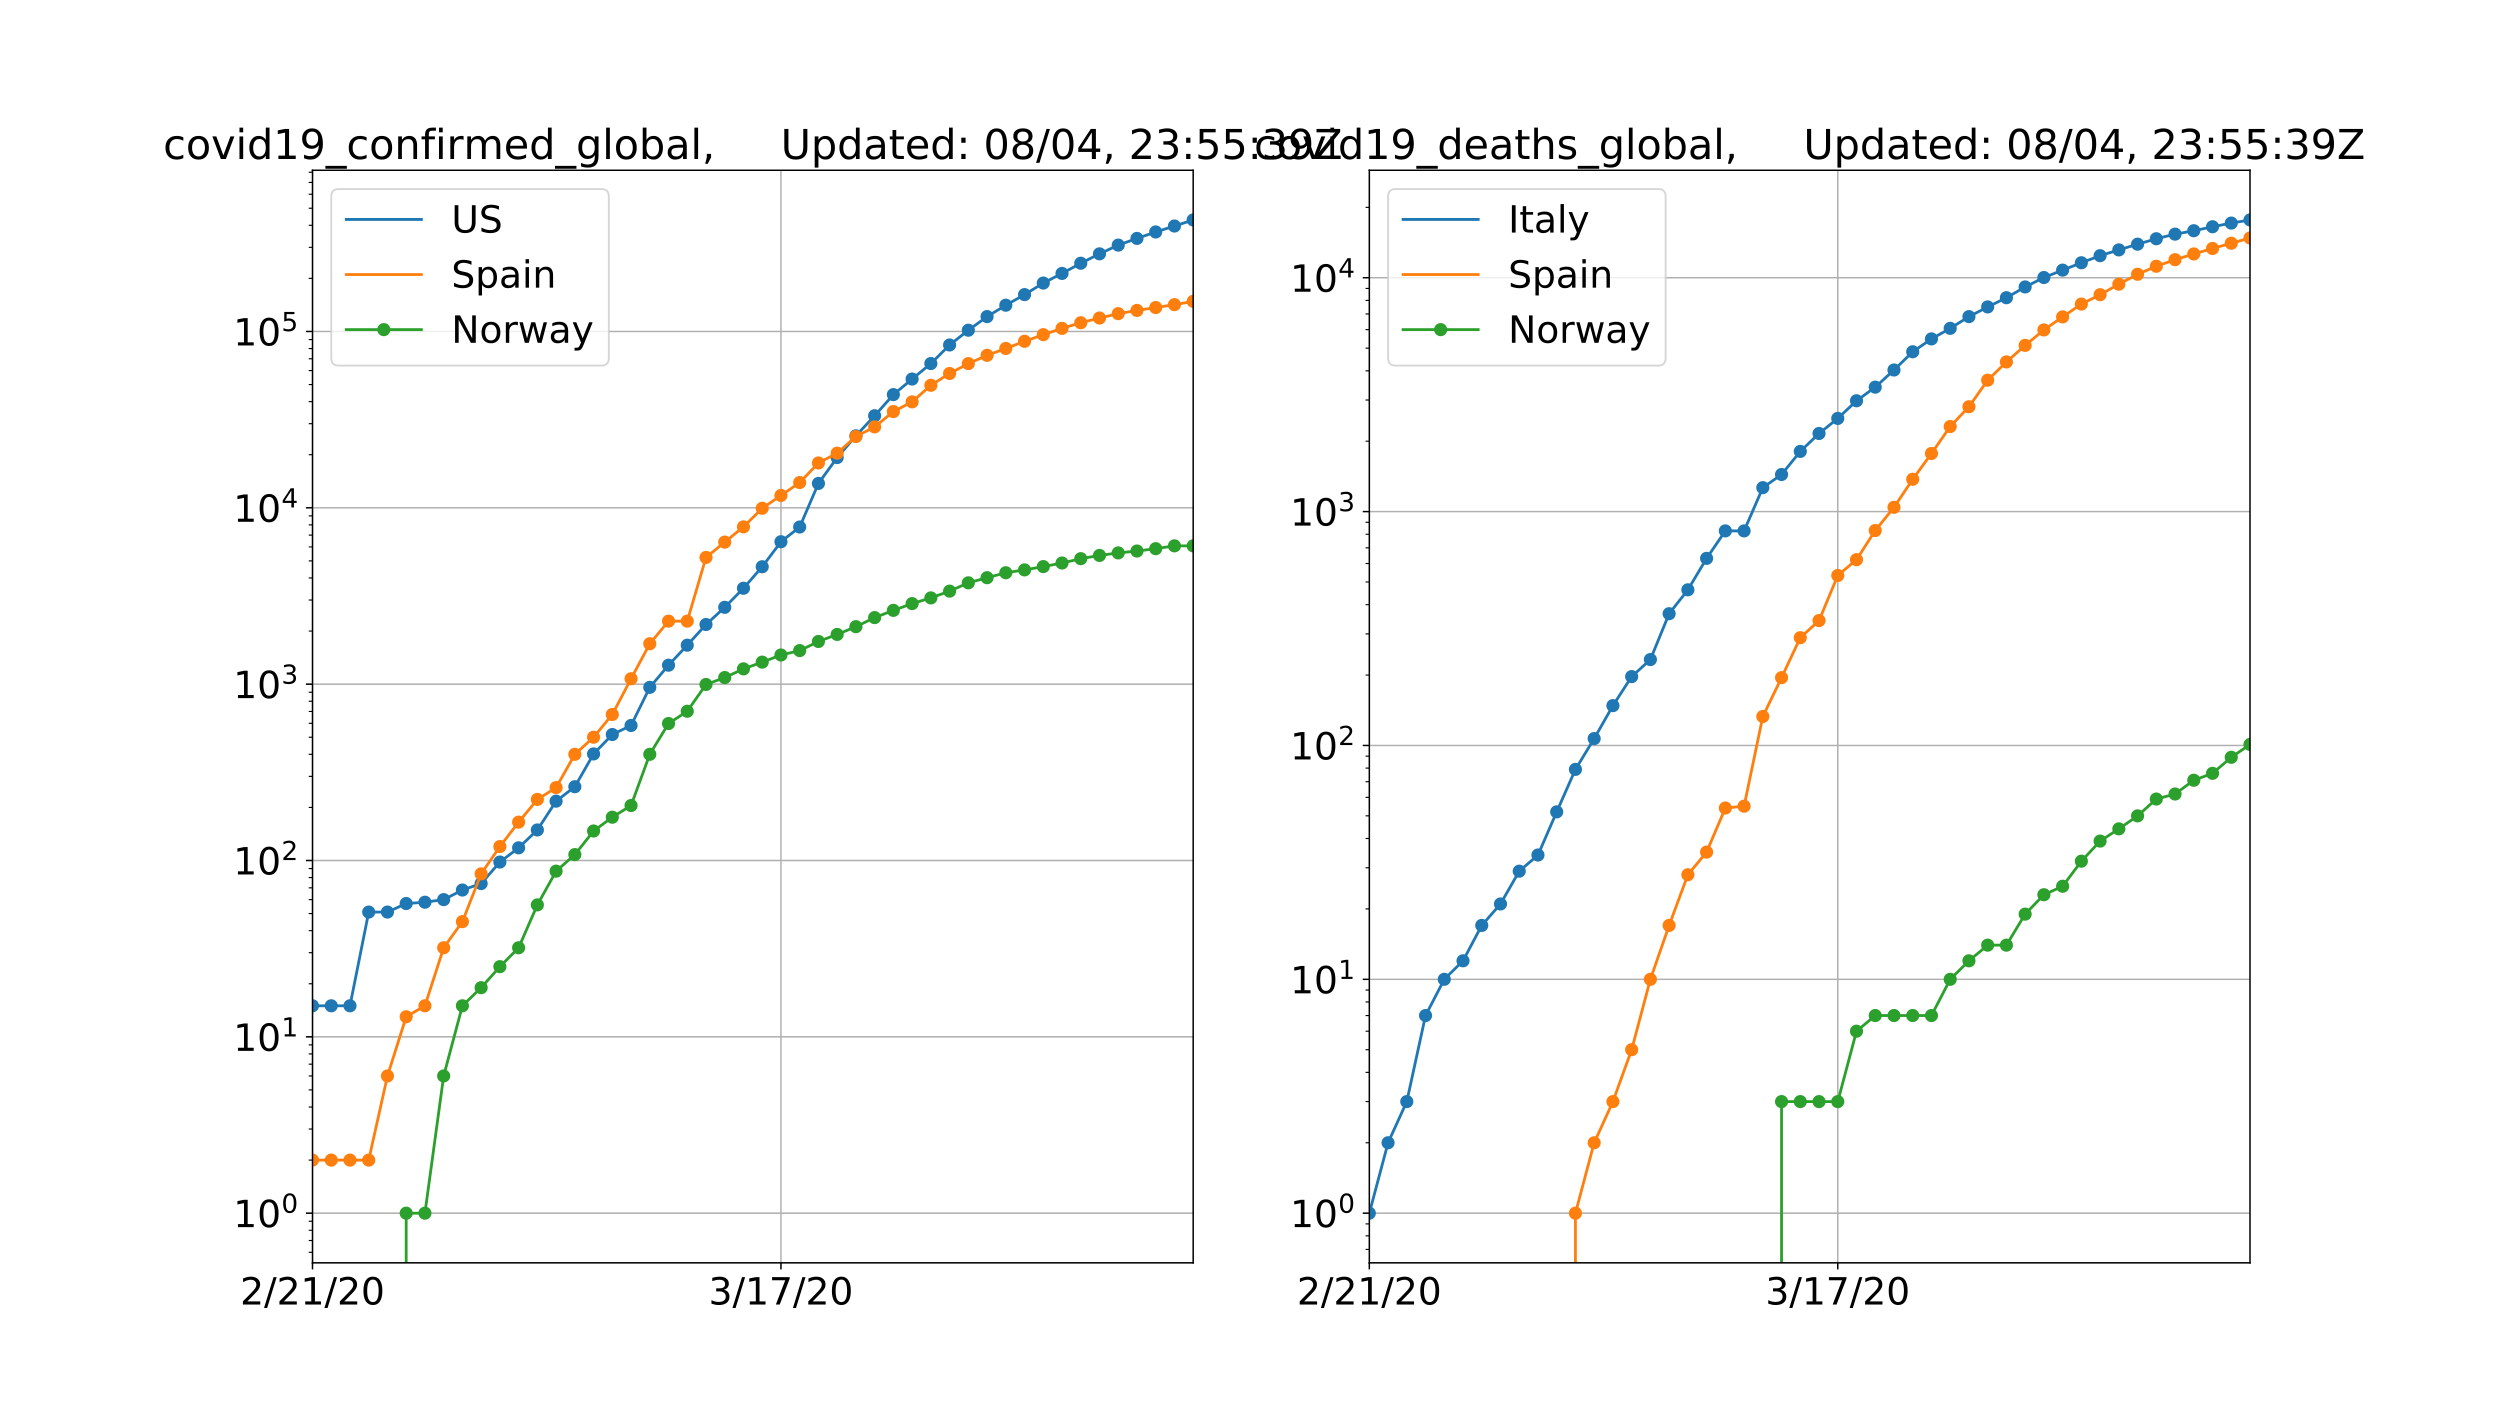 <?xml version="1.0" encoding="utf-8" standalone="no"?>
<!DOCTYPE svg PUBLIC "-//W3C//DTD SVG 1.1//EN"
  "http://www.w3.org/Graphics/SVG/1.1/DTD/svg11.dtd">
<!-- Created with matplotlib (https://matplotlib.org/) -->
<svg height="756pt" version="1.1" viewBox="0 0 1332 756" width="1332pt" xmlns="http://www.w3.org/2000/svg" xmlns:xlink="http://www.w3.org/1999/xlink">
 <defs>
  <style type="text/css">
*{stroke-linecap:butt;stroke-linejoin:round;}
  </style>
 </defs>
 <g id="figure_1">
  <g id="patch_1">
   <path d="M 0 756 
L 1332 756 
L 1332 0 
L 0 0 
z
" style="fill:#ffffff;"/>
  </g>
  <g id="axes_1">
   <g id="patch_2">
    <path d="M 166.5 672.84 
L 635.727 672.84 
L 635.727 90.72 
L 166.5 90.72 
z
" style="fill:#ffffff;"/>
   </g>
   <g id="matplotlib.axis_1">
    <g id="xtick_1">
     <g id="line2d_1">
      <path clip-path="url(#pd8a11fa79b)" d="M 166.5 672.84 
L 166.5 90.72 
" style="fill:none;stroke:#b0b0b0;stroke-linecap:square;stroke-width:0.8;"/>
     </g>
     <g id="line2d_2">
      <defs>
       <path d="M 0 0 
L 0 3.5 
" id="maa4cc50f48" style="stroke:#000000;stroke-width:0.8;"/>
      </defs>
      <g>
       <use style="stroke:#000000;stroke-width:0.8;" x="166.5" xlink:href="#maa4cc50f48" y="672.84"/>
      </g>
     </g>
     <g id="text_1">
      <!-- 2/21/20 -->
      <defs>
       <path d="M 19.188 8.297 
L 53.609 8.297 
L 53.609 0 
L 7.328 0 
L 7.328 8.297 
Q 12.938 14.109 22.625 23.891 
Q 32.328 33.688 34.812 36.531 
Q 39.547 41.844 41.422 45.531 
Q 43.312 49.219 43.312 52.781 
Q 43.312 58.594 39.234 62.25 
Q 35.156 65.922 28.609 65.922 
Q 23.969 65.922 18.812 64.312 
Q 13.672 62.703 7.812 59.422 
L 7.812 69.391 
Q 13.766 71.781 18.938 73 
Q 24.125 74.219 28.422 74.219 
Q 39.75 74.219 46.484 68.547 
Q 53.219 62.891 53.219 53.422 
Q 53.219 48.922 51.531 44.891 
Q 49.859 40.875 45.406 35.406 
Q 44.188 33.984 37.641 27.219 
Q 31.109 20.453 19.188 8.297 
z
" id="DejaVuSans-50"/>
       <path d="M 25.391 72.906 
L 33.688 72.906 
L 8.297 -9.281 
L 0 -9.281 
z
" id="DejaVuSans-47"/>
       <path d="M 12.406 8.297 
L 28.516 8.297 
L 28.516 63.922 
L 10.984 60.406 
L 10.984 69.391 
L 28.422 72.906 
L 38.281 72.906 
L 38.281 8.297 
L 54.391 8.297 
L 54.391 0 
L 12.406 0 
z
" id="DejaVuSans-49"/>
       <path d="M 31.781 66.406 
Q 24.172 66.406 20.328 58.906 
Q 16.5 51.422 16.5 36.375 
Q 16.5 21.391 20.328 13.891 
Q 24.172 6.391 31.781 6.391 
Q 39.453 6.391 43.281 13.891 
Q 47.125 21.391 47.125 36.375 
Q 47.125 51.422 43.281 58.906 
Q 39.453 66.406 31.781 66.406 
z
M 31.781 74.219 
Q 44.047 74.219 50.516 64.516 
Q 56.984 54.828 56.984 36.375 
Q 56.984 17.969 50.516 8.266 
Q 44.047 -1.422 31.781 -1.422 
Q 19.531 -1.422 13.062 8.266 
Q 6.594 17.969 6.594 36.375 
Q 6.594 54.828 13.062 64.516 
Q 19.531 74.219 31.781 74.219 
z
" id="DejaVuSans-48"/>
      </defs>
      <g transform="translate(127.95 695.037)scale(0.2 -0.2)">
       <use xlink:href="#DejaVuSans-50"/>
       <use x="63.623" xlink:href="#DejaVuSans-47"/>
       <use x="97.314" xlink:href="#DejaVuSans-50"/>
       <use x="160.938" xlink:href="#DejaVuSans-49"/>
       <use x="224.561" xlink:href="#DejaVuSans-47"/>
       <use x="258.252" xlink:href="#DejaVuSans-50"/>
       <use x="321.875" xlink:href="#DejaVuSans-48"/>
      </g>
     </g>
    </g>
    <g id="xtick_2">
     <g id="line2d_3">
      <path clip-path="url(#pd8a11fa79b)" d="M 416.089 672.84 
L 416.089 90.72 
" style="fill:none;stroke:#b0b0b0;stroke-linecap:square;stroke-width:0.8;"/>
     </g>
     <g id="line2d_4">
      <g>
       <use style="stroke:#000000;stroke-width:0.8;" x="416.089" xlink:href="#maa4cc50f48" y="672.84"/>
      </g>
     </g>
     <g id="text_2">
      <!-- 3/17/20 -->
      <defs>
       <path d="M 40.578 39.312 
Q 47.656 37.797 51.625 33 
Q 55.609 28.219 55.609 21.188 
Q 55.609 10.406 48.188 4.484 
Q 40.766 -1.422 27.094 -1.422 
Q 22.516 -1.422 17.656 -0.516 
Q 12.797 0.391 7.625 2.203 
L 7.625 11.719 
Q 11.719 9.328 16.594 8.109 
Q 21.484 6.891 26.812 6.891 
Q 36.078 6.891 40.938 10.547 
Q 45.797 14.203 45.797 21.188 
Q 45.797 27.641 41.281 31.266 
Q 36.766 34.906 28.719 34.906 
L 20.219 34.906 
L 20.219 43.016 
L 29.109 43.016 
Q 36.375 43.016 40.234 45.922 
Q 44.094 48.828 44.094 54.297 
Q 44.094 59.906 40.109 62.906 
Q 36.141 65.922 28.719 65.922 
Q 24.656 65.922 20.016 65.031 
Q 15.375 64.156 9.812 62.312 
L 9.812 71.094 
Q 15.438 72.656 20.344 73.438 
Q 25.25 74.219 29.594 74.219 
Q 40.828 74.219 47.359 69.109 
Q 53.906 64.016 53.906 55.328 
Q 53.906 49.266 50.438 45.094 
Q 46.969 40.922 40.578 39.312 
z
" id="DejaVuSans-51"/>
       <path d="M 8.203 72.906 
L 55.078 72.906 
L 55.078 68.703 
L 28.609 0 
L 18.312 0 
L 43.219 64.594 
L 8.203 64.594 
z
" id="DejaVuSans-55"/>
      </defs>
      <g transform="translate(377.539 695.037)scale(0.2 -0.2)">
       <use xlink:href="#DejaVuSans-51"/>
       <use x="63.623" xlink:href="#DejaVuSans-47"/>
       <use x="97.314" xlink:href="#DejaVuSans-49"/>
       <use x="160.938" xlink:href="#DejaVuSans-55"/>
       <use x="224.561" xlink:href="#DejaVuSans-47"/>
       <use x="258.252" xlink:href="#DejaVuSans-50"/>
       <use x="321.875" xlink:href="#DejaVuSans-48"/>
      </g>
     </g>
    </g>
   </g>
   <g id="matplotlib.axis_2">
    <g id="ytick_1">
     <g id="line2d_5">
      <path clip-path="url(#pd8a11fa79b)" d="M 166.5 646.38 
L 635.727 646.38 
" style="fill:none;stroke:#b0b0b0;stroke-linecap:square;stroke-width:0.8;"/>
     </g>
     <g id="line2d_6">
      <defs>
       <path d="M 0 0 
L -3.5 0 
" id="m76c04d42dd" style="stroke:#000000;stroke-width:0.8;"/>
      </defs>
      <g>
       <use style="stroke:#000000;stroke-width:0.8;" x="166.5" xlink:href="#m76c04d42dd" y="646.38"/>
      </g>
     </g>
     <g id="text_3">
      <!-- $\mathdefault{10^{0}}$ -->
      <g transform="translate(124.3 653.978)scale(0.2 -0.2)">
       <use transform="translate(0 0.766)" xlink:href="#DejaVuSans-49"/>
       <use transform="translate(63.623 0.766)" xlink:href="#DejaVuSans-48"/>
       <use transform="translate(128.203 39.047)scale(0.7)" xlink:href="#DejaVuSans-48"/>
      </g>
     </g>
    </g>
    <g id="ytick_2">
     <g id="line2d_7">
      <path clip-path="url(#pd8a11fa79b)" d="M 166.5 552.425 
L 635.727 552.425 
" style="fill:none;stroke:#b0b0b0;stroke-linecap:square;stroke-width:0.8;"/>
     </g>
     <g id="line2d_8">
      <g>
       <use style="stroke:#000000;stroke-width:0.8;" x="166.5" xlink:href="#m76c04d42dd" y="552.425"/>
      </g>
     </g>
     <g id="text_4">
      <!-- $\mathdefault{10^{1}}$ -->
      <g transform="translate(124.3 560.024)scale(0.2 -0.2)">
       <use transform="translate(0 0.684)" xlink:href="#DejaVuSans-49"/>
       <use transform="translate(63.623 0.684)" xlink:href="#DejaVuSans-48"/>
       <use transform="translate(128.203 38.966)scale(0.7)" xlink:href="#DejaVuSans-49"/>
      </g>
     </g>
    </g>
    <g id="ytick_3">
     <g id="line2d_9">
      <path clip-path="url(#pd8a11fa79b)" d="M 166.5 458.471 
L 635.727 458.471 
" style="fill:none;stroke:#b0b0b0;stroke-linecap:square;stroke-width:0.8;"/>
     </g>
     <g id="line2d_10">
      <g>
       <use style="stroke:#000000;stroke-width:0.8;" x="166.5" xlink:href="#m76c04d42dd" y="458.471"/>
      </g>
     </g>
     <g id="text_5">
      <!-- $\mathdefault{10^{2}}$ -->
      <g transform="translate(124.3 466.069)scale(0.2 -0.2)">
       <use transform="translate(0 0.766)" xlink:href="#DejaVuSans-49"/>
       <use transform="translate(63.623 0.766)" xlink:href="#DejaVuSans-48"/>
       <use transform="translate(128.203 39.047)scale(0.7)" xlink:href="#DejaVuSans-50"/>
      </g>
     </g>
    </g>
    <g id="ytick_4">
     <g id="line2d_11">
      <path clip-path="url(#pd8a11fa79b)" d="M 166.5 364.516 
L 635.727 364.516 
" style="fill:none;stroke:#b0b0b0;stroke-linecap:square;stroke-width:0.8;"/>
     </g>
     <g id="line2d_12">
      <g>
       <use style="stroke:#000000;stroke-width:0.8;" x="166.5" xlink:href="#m76c04d42dd" y="364.516"/>
      </g>
     </g>
     <g id="text_6">
      <!-- $\mathdefault{10^{3}}$ -->
      <g transform="translate(124.3 372.115)scale(0.2 -0.2)">
       <use transform="translate(0 0.766)" xlink:href="#DejaVuSans-49"/>
       <use transform="translate(63.623 0.766)" xlink:href="#DejaVuSans-48"/>
       <use transform="translate(128.203 39.047)scale(0.7)" xlink:href="#DejaVuSans-51"/>
      </g>
     </g>
    </g>
    <g id="ytick_5">
     <g id="line2d_13">
      <path clip-path="url(#pd8a11fa79b)" d="M 166.5 270.562 
L 635.727 270.562 
" style="fill:none;stroke:#b0b0b0;stroke-linecap:square;stroke-width:0.8;"/>
     </g>
     <g id="line2d_14">
      <g>
       <use style="stroke:#000000;stroke-width:0.8;" x="166.5" xlink:href="#m76c04d42dd" y="270.562"/>
      </g>
     </g>
     <g id="text_7">
      <!-- $\mathdefault{10^{4}}$ -->
      <defs>
       <path d="M 37.797 64.312 
L 12.891 25.391 
L 37.797 25.391 
z
M 35.203 72.906 
L 47.609 72.906 
L 47.609 25.391 
L 58.016 25.391 
L 58.016 17.188 
L 47.609 17.188 
L 47.609 0 
L 37.797 0 
L 37.797 17.188 
L 4.891 17.188 
L 4.891 26.703 
z
" id="DejaVuSans-52"/>
      </defs>
      <g transform="translate(124.3 278.16)scale(0.2 -0.2)">
       <use transform="translate(0 0.684)" xlink:href="#DejaVuSans-49"/>
       <use transform="translate(63.623 0.684)" xlink:href="#DejaVuSans-48"/>
       <use transform="translate(128.203 38.966)scale(0.7)" xlink:href="#DejaVuSans-52"/>
      </g>
     </g>
    </g>
    <g id="ytick_6">
     <g id="line2d_15">
      <path clip-path="url(#pd8a11fa79b)" d="M 166.5 176.607 
L 635.727 176.607 
" style="fill:none;stroke:#b0b0b0;stroke-linecap:square;stroke-width:0.8;"/>
     </g>
     <g id="line2d_16">
      <g>
       <use style="stroke:#000000;stroke-width:0.8;" x="166.5" xlink:href="#m76c04d42dd" y="176.607"/>
      </g>
     </g>
     <g id="text_8">
      <!-- $\mathdefault{10^{5}}$ -->
      <defs>
       <path d="M 10.797 72.906 
L 49.516 72.906 
L 49.516 64.594 
L 19.828 64.594 
L 19.828 46.734 
Q 21.969 47.469 24.109 47.828 
Q 26.266 48.188 28.422 48.188 
Q 40.625 48.188 47.75 41.5 
Q 54.891 34.812 54.891 23.391 
Q 54.891 11.625 47.562 5.094 
Q 40.234 -1.422 26.906 -1.422 
Q 22.312 -1.422 17.547 -0.641 
Q 12.797 0.141 7.719 1.703 
L 7.719 11.625 
Q 12.109 9.234 16.797 8.062 
Q 21.484 6.891 26.703 6.891 
Q 35.156 6.891 40.078 11.328 
Q 45.016 15.766 45.016 23.391 
Q 45.016 31 40.078 35.438 
Q 35.156 39.891 26.703 39.891 
Q 22.75 39.891 18.812 39.016 
Q 14.891 38.141 10.797 36.281 
z
" id="DejaVuSans-53"/>
      </defs>
      <g transform="translate(124.3 184.206)scale(0.2 -0.2)">
       <use transform="translate(0 0.684)" xlink:href="#DejaVuSans-49"/>
       <use transform="translate(63.623 0.684)" xlink:href="#DejaVuSans-48"/>
       <use transform="translate(128.203 38.966)scale(0.7)" xlink:href="#DejaVuSans-53"/>
      </g>
     </g>
    </g>
    <g id="ytick_7">
     <g id="line2d_17">
      <defs>
       <path d="M 0 0 
L -2 0 
" id="mb3a963399e" style="stroke:#000000;stroke-width:0.6;"/>
      </defs>
      <g>
       <use style="stroke:#000000;stroke-width:0.6;" x="166.5" xlink:href="#mb3a963399e" y="667.224"/>
      </g>
     </g>
    </g>
    <g id="ytick_8">
     <g id="line2d_18">
      <g>
       <use style="stroke:#000000;stroke-width:0.6;" x="166.5" xlink:href="#mb3a963399e" y="660.934"/>
      </g>
     </g>
    </g>
    <g id="ytick_9">
     <g id="line2d_19">
      <g>
       <use style="stroke:#000000;stroke-width:0.6;" x="166.5" xlink:href="#mb3a963399e" y="655.485"/>
      </g>
     </g>
    </g>
    <g id="ytick_10">
     <g id="line2d_20">
      <g>
       <use style="stroke:#000000;stroke-width:0.6;" x="166.5" xlink:href="#mb3a963399e" y="650.679"/>
      </g>
     </g>
    </g>
    <g id="ytick_11">
     <g id="line2d_21">
      <g>
       <use style="stroke:#000000;stroke-width:0.6;" x="166.5" xlink:href="#mb3a963399e" y="618.097"/>
      </g>
     </g>
    </g>
    <g id="ytick_12">
     <g id="line2d_22">
      <g>
       <use style="stroke:#000000;stroke-width:0.6;" x="166.5" xlink:href="#mb3a963399e" y="601.552"/>
      </g>
     </g>
    </g>
    <g id="ytick_13">
     <g id="line2d_23">
      <g>
       <use style="stroke:#000000;stroke-width:0.6;" x="166.5" xlink:href="#mb3a963399e" y="589.814"/>
      </g>
     </g>
    </g>
    <g id="ytick_14">
     <g id="line2d_24">
      <g>
       <use style="stroke:#000000;stroke-width:0.6;" x="166.5" xlink:href="#mb3a963399e" y="580.709"/>
      </g>
     </g>
    </g>
    <g id="ytick_15">
     <g id="line2d_25">
      <g>
       <use style="stroke:#000000;stroke-width:0.6;" x="166.5" xlink:href="#mb3a963399e" y="573.269"/>
      </g>
     </g>
    </g>
    <g id="ytick_16">
     <g id="line2d_26">
      <g>
       <use style="stroke:#000000;stroke-width:0.6;" x="166.5" xlink:href="#mb3a963399e" y="566.979"/>
      </g>
     </g>
    </g>
    <g id="ytick_17">
     <g id="line2d_27">
      <g>
       <use style="stroke:#000000;stroke-width:0.6;" x="166.5" xlink:href="#mb3a963399e" y="561.531"/>
      </g>
     </g>
    </g>
    <g id="ytick_18">
     <g id="line2d_28">
      <g>
       <use style="stroke:#000000;stroke-width:0.6;" x="166.5" xlink:href="#mb3a963399e" y="556.725"/>
      </g>
     </g>
    </g>
    <g id="ytick_19">
     <g id="line2d_29">
      <g>
       <use style="stroke:#000000;stroke-width:0.6;" x="166.5" xlink:href="#mb3a963399e" y="524.142"/>
      </g>
     </g>
    </g>
    <g id="ytick_20">
     <g id="line2d_30">
      <g>
       <use style="stroke:#000000;stroke-width:0.6;" x="166.5" xlink:href="#mb3a963399e" y="507.598"/>
      </g>
     </g>
    </g>
    <g id="ytick_21">
     <g id="line2d_31">
      <g>
       <use style="stroke:#000000;stroke-width:0.6;" x="166.5" xlink:href="#mb3a963399e" y="495.859"/>
      </g>
     </g>
    </g>
    <g id="ytick_22">
     <g id="line2d_32">
      <g>
       <use style="stroke:#000000;stroke-width:0.6;" x="166.5" xlink:href="#mb3a963399e" y="486.754"/>
      </g>
     </g>
    </g>
    <g id="ytick_23">
     <g id="line2d_33">
      <g>
       <use style="stroke:#000000;stroke-width:0.6;" x="166.5" xlink:href="#mb3a963399e" y="479.315"/>
      </g>
     </g>
    </g>
    <g id="ytick_24">
     <g id="line2d_34">
      <g>
       <use style="stroke:#000000;stroke-width:0.6;" x="166.5" xlink:href="#mb3a963399e" y="473.025"/>
      </g>
     </g>
    </g>
    <g id="ytick_25">
     <g id="line2d_35">
      <g>
       <use style="stroke:#000000;stroke-width:0.6;" x="166.5" xlink:href="#mb3a963399e" y="467.576"/>
      </g>
     </g>
    </g>
    <g id="ytick_26">
     <g id="line2d_36">
      <g>
       <use style="stroke:#000000;stroke-width:0.6;" x="166.5" xlink:href="#mb3a963399e" y="462.77"/>
      </g>
     </g>
    </g>
    <g id="ytick_27">
     <g id="line2d_37">
      <g>
       <use style="stroke:#000000;stroke-width:0.6;" x="166.5" xlink:href="#mb3a963399e" y="430.188"/>
      </g>
     </g>
    </g>
    <g id="ytick_28">
     <g id="line2d_38">
      <g>
       <use style="stroke:#000000;stroke-width:0.6;" x="166.5" xlink:href="#mb3a963399e" y="413.643"/>
      </g>
     </g>
    </g>
    <g id="ytick_29">
     <g id="line2d_39">
      <g>
       <use style="stroke:#000000;stroke-width:0.6;" x="166.5" xlink:href="#mb3a963399e" y="401.905"/>
      </g>
     </g>
    </g>
    <g id="ytick_30">
     <g id="line2d_40">
      <g>
       <use style="stroke:#000000;stroke-width:0.6;" x="166.5" xlink:href="#mb3a963399e" y="392.799"/>
      </g>
     </g>
    </g>
    <g id="ytick_31">
     <g id="line2d_41">
      <g>
       <use style="stroke:#000000;stroke-width:0.6;" x="166.5" xlink:href="#mb3a963399e" y="385.36"/>
      </g>
     </g>
    </g>
    <g id="ytick_32">
     <g id="line2d_42">
      <g>
       <use style="stroke:#000000;stroke-width:0.6;" x="166.5" xlink:href="#mb3a963399e" y="379.07"/>
      </g>
     </g>
    </g>
    <g id="ytick_33">
     <g id="line2d_43">
      <g>
       <use style="stroke:#000000;stroke-width:0.6;" x="166.5" xlink:href="#mb3a963399e" y="373.621"/>
      </g>
     </g>
    </g>
    <g id="ytick_34">
     <g id="line2d_44">
      <g>
       <use style="stroke:#000000;stroke-width:0.6;" x="166.5" xlink:href="#mb3a963399e" y="368.815"/>
      </g>
     </g>
    </g>
    <g id="ytick_35">
     <g id="line2d_45">
      <g>
       <use style="stroke:#000000;stroke-width:0.6;" x="166.5" xlink:href="#mb3a963399e" y="336.233"/>
      </g>
     </g>
    </g>
    <g id="ytick_36">
     <g id="line2d_46">
      <g>
       <use style="stroke:#000000;stroke-width:0.6;" x="166.5" xlink:href="#mb3a963399e" y="319.689"/>
      </g>
     </g>
    </g>
    <g id="ytick_37">
     <g id="line2d_47">
      <g>
       <use style="stroke:#000000;stroke-width:0.6;" x="166.5" xlink:href="#mb3a963399e" y="307.95"/>
      </g>
     </g>
    </g>
    <g id="ytick_38">
     <g id="line2d_48">
      <g>
       <use style="stroke:#000000;stroke-width:0.6;" x="166.5" xlink:href="#mb3a963399e" y="298.845"/>
      </g>
     </g>
    </g>
    <g id="ytick_39">
     <g id="line2d_49">
      <g>
       <use style="stroke:#000000;stroke-width:0.6;" x="166.5" xlink:href="#mb3a963399e" y="291.405"/>
      </g>
     </g>
    </g>
    <g id="ytick_40">
     <g id="line2d_50">
      <g>
       <use style="stroke:#000000;stroke-width:0.6;" x="166.5" xlink:href="#mb3a963399e" y="285.115"/>
      </g>
     </g>
    </g>
    <g id="ytick_41">
     <g id="line2d_51">
      <g>
       <use style="stroke:#000000;stroke-width:0.6;" x="166.5" xlink:href="#mb3a963399e" y="279.667"/>
      </g>
     </g>
    </g>
    <g id="ytick_42">
     <g id="line2d_52">
      <g>
       <use style="stroke:#000000;stroke-width:0.6;" x="166.5" xlink:href="#mb3a963399e" y="274.861"/>
      </g>
     </g>
    </g>
    <g id="ytick_43">
     <g id="line2d_53">
      <g>
       <use style="stroke:#000000;stroke-width:0.6;" x="166.5" xlink:href="#mb3a963399e" y="242.279"/>
      </g>
     </g>
    </g>
    <g id="ytick_44">
     <g id="line2d_54">
      <g>
       <use style="stroke:#000000;stroke-width:0.6;" x="166.5" xlink:href="#mb3a963399e" y="225.734"/>
      </g>
     </g>
    </g>
    <g id="ytick_45">
     <g id="line2d_55">
      <g>
       <use style="stroke:#000000;stroke-width:0.6;" x="166.5" xlink:href="#mb3a963399e" y="213.995"/>
      </g>
     </g>
    </g>
    <g id="ytick_46">
     <g id="line2d_56">
      <g>
       <use style="stroke:#000000;stroke-width:0.6;" x="166.5" xlink:href="#mb3a963399e" y="204.89"/>
      </g>
     </g>
    </g>
    <g id="ytick_47">
     <g id="line2d_57">
      <g>
       <use style="stroke:#000000;stroke-width:0.6;" x="166.5" xlink:href="#mb3a963399e" y="197.451"/>
      </g>
     </g>
    </g>
    <g id="ytick_48">
     <g id="line2d_58">
      <g>
       <use style="stroke:#000000;stroke-width:0.6;" x="166.5" xlink:href="#mb3a963399e" y="191.161"/>
      </g>
     </g>
    </g>
    <g id="ytick_49">
     <g id="line2d_59">
      <g>
       <use style="stroke:#000000;stroke-width:0.6;" x="166.5" xlink:href="#mb3a963399e" y="185.712"/>
      </g>
     </g>
    </g>
    <g id="ytick_50">
     <g id="line2d_60">
      <g>
       <use style="stroke:#000000;stroke-width:0.6;" x="166.5" xlink:href="#mb3a963399e" y="180.906"/>
      </g>
     </g>
    </g>
    <g id="ytick_51">
     <g id="line2d_61">
      <g>
       <use style="stroke:#000000;stroke-width:0.6;" x="166.5" xlink:href="#mb3a963399e" y="148.324"/>
      </g>
     </g>
    </g>
    <g id="ytick_52">
     <g id="line2d_62">
      <g>
       <use style="stroke:#000000;stroke-width:0.6;" x="166.5" xlink:href="#mb3a963399e" y="131.779"/>
      </g>
     </g>
    </g>
    <g id="ytick_53">
     <g id="line2d_63">
      <g>
       <use style="stroke:#000000;stroke-width:0.6;" x="166.5" xlink:href="#mb3a963399e" y="120.041"/>
      </g>
     </g>
    </g>
    <g id="ytick_54">
     <g id="line2d_64">
      <g>
       <use style="stroke:#000000;stroke-width:0.6;" x="166.5" xlink:href="#mb3a963399e" y="110.936"/>
      </g>
     </g>
    </g>
    <g id="ytick_55">
     <g id="line2d_65">
      <g>
       <use style="stroke:#000000;stroke-width:0.6;" x="166.5" xlink:href="#mb3a963399e" y="103.496"/>
      </g>
     </g>
    </g>
    <g id="ytick_56">
     <g id="line2d_66">
      <g>
       <use style="stroke:#000000;stroke-width:0.6;" x="166.5" xlink:href="#mb3a963399e" y="97.206"/>
      </g>
     </g>
    </g>
    <g id="ytick_57">
     <g id="line2d_67">
      <g>
       <use style="stroke:#000000;stroke-width:0.6;" x="166.5" xlink:href="#mb3a963399e" y="91.758"/>
      </g>
     </g>
    </g>
   </g>
   <g id="line2d_68">
    <path clip-path="url(#pd8a11fa79b)" d="M 166.5 535.881 
L 176.484 535.881 
L 186.467 535.881 
L 196.451 485.946 
L 206.434 485.946 
L 216.418 481.408 
L 226.401 480.698 
L 236.385 479.315 
L 246.368 474.207 
L 256.352 470.757 
L 266.336 459.295 
L 276.319 451.717 
L 286.303 442.199 
L 296.286 426.859 
L 306.27 419.17 
L 316.253 401.701 
L 326.237 391.356 
L 336.221 386.533 
L 346.204 366.225 
L 356.188 354.412 
L 366.171 343.762 
L 376.155 332.736 
L 386.138 323.582 
L 396.122 313.41 
L 406.105 301.964 
L 416.089 288.638 
L 426.073 280.789 
L 436.056 257.576 
L 446.04 243.789 
L 456.023 232.206 
L 466.007 221.505 
L 475.99 210.249 
L 485.974 201.947 
L 495.957 193.699 
L 505.941 183.801 
L 515.925 175.937 
L 525.908 168.673 
L 535.892 162.614 
L 545.875 156.965 
L 555.859 150.811 
L 565.842 145.683 
L 575.826 140.25 
L 585.809 135.243 
L 595.793 130.593 
L 605.777 127.025 
L 615.76 123.591 
L 625.744 120.428 
L 635.727 117.18 
" style="fill:none;stroke:#1f77b4;stroke-linecap:square;stroke-width:1.5;"/>
    <defs>
     <path d="M 0 3 
C 0.796 3 1.559 2.684 2.121 2.121 
C 2.684 1.559 3 0.796 3 0 
C 3 -0.796 2.684 -1.559 2.121 -2.121 
C 1.559 -2.684 0.796 -3 0 -3 
C -0.796 -3 -1.559 -2.684 -2.121 -2.121 
C -2.684 -1.559 -3 -0.796 -3 0 
C -3 0.796 -2.684 1.559 -2.121 2.121 
C -1.559 2.684 -0.796 3 0 3 
z
" id="m860d908612" style="stroke:#1f77b4;"/>
    </defs>
    <g clip-path="url(#pd8a11fa79b)">
     <use style="fill:#1f77b4;stroke:#1f77b4;" x="166.5" xlink:href="#m860d908612" y="535.881"/>
     <use style="fill:#1f77b4;stroke:#1f77b4;" x="176.484" xlink:href="#m860d908612" y="535.881"/>
     <use style="fill:#1f77b4;stroke:#1f77b4;" x="186.467" xlink:href="#m860d908612" y="535.881"/>
     <use style="fill:#1f77b4;stroke:#1f77b4;" x="196.451" xlink:href="#m860d908612" y="485.946"/>
     <use style="fill:#1f77b4;stroke:#1f77b4;" x="206.434" xlink:href="#m860d908612" y="485.946"/>
     <use style="fill:#1f77b4;stroke:#1f77b4;" x="216.418" xlink:href="#m860d908612" y="481.408"/>
     <use style="fill:#1f77b4;stroke:#1f77b4;" x="226.401" xlink:href="#m860d908612" y="480.698"/>
     <use style="fill:#1f77b4;stroke:#1f77b4;" x="236.385" xlink:href="#m860d908612" y="479.315"/>
     <use style="fill:#1f77b4;stroke:#1f77b4;" x="246.368" xlink:href="#m860d908612" y="474.207"/>
     <use style="fill:#1f77b4;stroke:#1f77b4;" x="256.352" xlink:href="#m860d908612" y="470.757"/>
     <use style="fill:#1f77b4;stroke:#1f77b4;" x="266.336" xlink:href="#m860d908612" y="459.295"/>
     <use style="fill:#1f77b4;stroke:#1f77b4;" x="276.319" xlink:href="#m860d908612" y="451.717"/>
     <use style="fill:#1f77b4;stroke:#1f77b4;" x="286.303" xlink:href="#m860d908612" y="442.199"/>
     <use style="fill:#1f77b4;stroke:#1f77b4;" x="296.286" xlink:href="#m860d908612" y="426.859"/>
     <use style="fill:#1f77b4;stroke:#1f77b4;" x="306.27" xlink:href="#m860d908612" y="419.17"/>
     <use style="fill:#1f77b4;stroke:#1f77b4;" x="316.253" xlink:href="#m860d908612" y="401.701"/>
     <use style="fill:#1f77b4;stroke:#1f77b4;" x="326.237" xlink:href="#m860d908612" y="391.356"/>
     <use style="fill:#1f77b4;stroke:#1f77b4;" x="336.221" xlink:href="#m860d908612" y="386.533"/>
     <use style="fill:#1f77b4;stroke:#1f77b4;" x="346.204" xlink:href="#m860d908612" y="366.225"/>
     <use style="fill:#1f77b4;stroke:#1f77b4;" x="356.188" xlink:href="#m860d908612" y="354.412"/>
     <use style="fill:#1f77b4;stroke:#1f77b4;" x="366.171" xlink:href="#m860d908612" y="343.762"/>
     <use style="fill:#1f77b4;stroke:#1f77b4;" x="376.155" xlink:href="#m860d908612" y="332.736"/>
     <use style="fill:#1f77b4;stroke:#1f77b4;" x="386.138" xlink:href="#m860d908612" y="323.582"/>
     <use style="fill:#1f77b4;stroke:#1f77b4;" x="396.122" xlink:href="#m860d908612" y="313.41"/>
     <use style="fill:#1f77b4;stroke:#1f77b4;" x="406.105" xlink:href="#m860d908612" y="301.964"/>
     <use style="fill:#1f77b4;stroke:#1f77b4;" x="416.089" xlink:href="#m860d908612" y="288.638"/>
     <use style="fill:#1f77b4;stroke:#1f77b4;" x="426.073" xlink:href="#m860d908612" y="280.789"/>
     <use style="fill:#1f77b4;stroke:#1f77b4;" x="436.056" xlink:href="#m860d908612" y="257.576"/>
     <use style="fill:#1f77b4;stroke:#1f77b4;" x="446.04" xlink:href="#m860d908612" y="243.789"/>
     <use style="fill:#1f77b4;stroke:#1f77b4;" x="456.023" xlink:href="#m860d908612" y="232.206"/>
     <use style="fill:#1f77b4;stroke:#1f77b4;" x="466.007" xlink:href="#m860d908612" y="221.505"/>
     <use style="fill:#1f77b4;stroke:#1f77b4;" x="475.99" xlink:href="#m860d908612" y="210.249"/>
     <use style="fill:#1f77b4;stroke:#1f77b4;" x="485.974" xlink:href="#m860d908612" y="201.947"/>
     <use style="fill:#1f77b4;stroke:#1f77b4;" x="495.957" xlink:href="#m860d908612" y="193.699"/>
     <use style="fill:#1f77b4;stroke:#1f77b4;" x="505.941" xlink:href="#m860d908612" y="183.801"/>
     <use style="fill:#1f77b4;stroke:#1f77b4;" x="515.925" xlink:href="#m860d908612" y="175.937"/>
     <use style="fill:#1f77b4;stroke:#1f77b4;" x="525.908" xlink:href="#m860d908612" y="168.673"/>
     <use style="fill:#1f77b4;stroke:#1f77b4;" x="535.892" xlink:href="#m860d908612" y="162.614"/>
     <use style="fill:#1f77b4;stroke:#1f77b4;" x="545.875" xlink:href="#m860d908612" y="156.965"/>
     <use style="fill:#1f77b4;stroke:#1f77b4;" x="555.859" xlink:href="#m860d908612" y="150.811"/>
     <use style="fill:#1f77b4;stroke:#1f77b4;" x="565.842" xlink:href="#m860d908612" y="145.683"/>
     <use style="fill:#1f77b4;stroke:#1f77b4;" x="575.826" xlink:href="#m860d908612" y="140.25"/>
     <use style="fill:#1f77b4;stroke:#1f77b4;" x="585.809" xlink:href="#m860d908612" y="135.243"/>
     <use style="fill:#1f77b4;stroke:#1f77b4;" x="595.793" xlink:href="#m860d908612" y="130.593"/>
     <use style="fill:#1f77b4;stroke:#1f77b4;" x="605.777" xlink:href="#m860d908612" y="127.025"/>
     <use style="fill:#1f77b4;stroke:#1f77b4;" x="615.76" xlink:href="#m860d908612" y="123.591"/>
     <use style="fill:#1f77b4;stroke:#1f77b4;" x="625.744" xlink:href="#m860d908612" y="120.428"/>
     <use style="fill:#1f77b4;stroke:#1f77b4;" x="635.727" xlink:href="#m860d908612" y="117.18"/>
    </g>
   </g>
   <g id="line2d_69">
    <path clip-path="url(#pd8a11fa79b)" d="M 166.5 618.097 
L 176.484 618.097 
L 186.467 618.097 
L 196.451 618.097 
L 206.434 573.269 
L 216.418 541.72 
L 226.401 535.881 
L 236.385 504.964 
L 246.368 491.053 
L 256.352 465.585 
L 266.336 451.031 
L 276.319 438.037 
L 286.303 425.929 
L 296.286 419.639 
L 306.27 401.905 
L 316.253 392.799 
L 326.237 380.675 
L 336.221 361.641 
L 346.204 342.985 
L 356.188 330.94 
L 366.171 330.94 
L 376.155 296.994 
L 386.138 288.829 
L 396.122 280.71 
L 406.105 270.799 
L 416.089 263.988 
L 426.073 257.096 
L 436.056 246.662 
L 446.04 241.451 
L 456.023 232.568 
L 466.007 227.445 
L 475.99 219.286 
L 485.974 214.113 
L 495.957 205.288 
L 505.941 198.985 
L 515.925 193.736 
L 525.908 189.317 
L 535.892 185.656 
L 545.875 181.844 
L 555.859 178.306 
L 565.842 174.961 
L 575.826 171.959 
L 585.809 169.441 
L 595.793 167.123 
L 605.777 165.388 
L 615.76 163.859 
L 625.744 162.316 
L 635.727 160.55 
" style="fill:none;stroke:#ff7f0e;stroke-linecap:square;stroke-width:1.5;"/>
    <defs>
     <path d="M 0 3 
C 0.796 3 1.559 2.684 2.121 2.121 
C 2.684 1.559 3 0.796 3 0 
C 3 -0.796 2.684 -1.559 2.121 -2.121 
C 1.559 -2.684 0.796 -3 0 -3 
C -0.796 -3 -1.559 -2.684 -2.121 -2.121 
C -2.684 -1.559 -3 -0.796 -3 0 
C -3 0.796 -2.684 1.559 -2.121 2.121 
C -1.559 2.684 -0.796 3 0 3 
z
" id="ma97c889d16" style="stroke:#ff7f0e;"/>
    </defs>
    <g clip-path="url(#pd8a11fa79b)">
     <use style="fill:#ff7f0e;stroke:#ff7f0e;" x="166.5" xlink:href="#ma97c889d16" y="618.097"/>
     <use style="fill:#ff7f0e;stroke:#ff7f0e;" x="176.484" xlink:href="#ma97c889d16" y="618.097"/>
     <use style="fill:#ff7f0e;stroke:#ff7f0e;" x="186.467" xlink:href="#ma97c889d16" y="618.097"/>
     <use style="fill:#ff7f0e;stroke:#ff7f0e;" x="196.451" xlink:href="#ma97c889d16" y="618.097"/>
     <use style="fill:#ff7f0e;stroke:#ff7f0e;" x="206.434" xlink:href="#ma97c889d16" y="573.269"/>
     <use style="fill:#ff7f0e;stroke:#ff7f0e;" x="216.418" xlink:href="#ma97c889d16" y="541.72"/>
     <use style="fill:#ff7f0e;stroke:#ff7f0e;" x="226.401" xlink:href="#ma97c889d16" y="535.881"/>
     <use style="fill:#ff7f0e;stroke:#ff7f0e;" x="236.385" xlink:href="#ma97c889d16" y="504.964"/>
     <use style="fill:#ff7f0e;stroke:#ff7f0e;" x="246.368" xlink:href="#ma97c889d16" y="491.053"/>
     <use style="fill:#ff7f0e;stroke:#ff7f0e;" x="256.352" xlink:href="#ma97c889d16" y="465.585"/>
     <use style="fill:#ff7f0e;stroke:#ff7f0e;" x="266.336" xlink:href="#ma97c889d16" y="451.031"/>
     <use style="fill:#ff7f0e;stroke:#ff7f0e;" x="276.319" xlink:href="#ma97c889d16" y="438.037"/>
     <use style="fill:#ff7f0e;stroke:#ff7f0e;" x="286.303" xlink:href="#ma97c889d16" y="425.929"/>
     <use style="fill:#ff7f0e;stroke:#ff7f0e;" x="296.286" xlink:href="#ma97c889d16" y="419.639"/>
     <use style="fill:#ff7f0e;stroke:#ff7f0e;" x="306.27" xlink:href="#ma97c889d16" y="401.905"/>
     <use style="fill:#ff7f0e;stroke:#ff7f0e;" x="316.253" xlink:href="#ma97c889d16" y="392.799"/>
     <use style="fill:#ff7f0e;stroke:#ff7f0e;" x="326.237" xlink:href="#ma97c889d16" y="380.675"/>
     <use style="fill:#ff7f0e;stroke:#ff7f0e;" x="336.221" xlink:href="#ma97c889d16" y="361.641"/>
     <use style="fill:#ff7f0e;stroke:#ff7f0e;" x="346.204" xlink:href="#ma97c889d16" y="342.985"/>
     <use style="fill:#ff7f0e;stroke:#ff7f0e;" x="356.188" xlink:href="#ma97c889d16" y="330.94"/>
     <use style="fill:#ff7f0e;stroke:#ff7f0e;" x="366.171" xlink:href="#ma97c889d16" y="330.94"/>
     <use style="fill:#ff7f0e;stroke:#ff7f0e;" x="376.155" xlink:href="#ma97c889d16" y="296.994"/>
     <use style="fill:#ff7f0e;stroke:#ff7f0e;" x="386.138" xlink:href="#ma97c889d16" y="288.829"/>
     <use style="fill:#ff7f0e;stroke:#ff7f0e;" x="396.122" xlink:href="#ma97c889d16" y="280.71"/>
     <use style="fill:#ff7f0e;stroke:#ff7f0e;" x="406.105" xlink:href="#ma97c889d16" y="270.799"/>
     <use style="fill:#ff7f0e;stroke:#ff7f0e;" x="416.089" xlink:href="#ma97c889d16" y="263.988"/>
     <use style="fill:#ff7f0e;stroke:#ff7f0e;" x="426.073" xlink:href="#ma97c889d16" y="257.096"/>
     <use style="fill:#ff7f0e;stroke:#ff7f0e;" x="436.056" xlink:href="#ma97c889d16" y="246.662"/>
     <use style="fill:#ff7f0e;stroke:#ff7f0e;" x="446.04" xlink:href="#ma97c889d16" y="241.451"/>
     <use style="fill:#ff7f0e;stroke:#ff7f0e;" x="456.023" xlink:href="#ma97c889d16" y="232.568"/>
     <use style="fill:#ff7f0e;stroke:#ff7f0e;" x="466.007" xlink:href="#ma97c889d16" y="227.445"/>
     <use style="fill:#ff7f0e;stroke:#ff7f0e;" x="475.99" xlink:href="#ma97c889d16" y="219.286"/>
     <use style="fill:#ff7f0e;stroke:#ff7f0e;" x="485.974" xlink:href="#ma97c889d16" y="214.113"/>
     <use style="fill:#ff7f0e;stroke:#ff7f0e;" x="495.957" xlink:href="#ma97c889d16" y="205.288"/>
     <use style="fill:#ff7f0e;stroke:#ff7f0e;" x="505.941" xlink:href="#ma97c889d16" y="198.985"/>
     <use style="fill:#ff7f0e;stroke:#ff7f0e;" x="515.925" xlink:href="#ma97c889d16" y="193.736"/>
     <use style="fill:#ff7f0e;stroke:#ff7f0e;" x="525.908" xlink:href="#ma97c889d16" y="189.317"/>
     <use style="fill:#ff7f0e;stroke:#ff7f0e;" x="535.892" xlink:href="#ma97c889d16" y="185.656"/>
     <use style="fill:#ff7f0e;stroke:#ff7f0e;" x="545.875" xlink:href="#ma97c889d16" y="181.844"/>
     <use style="fill:#ff7f0e;stroke:#ff7f0e;" x="555.859" xlink:href="#ma97c889d16" y="178.306"/>
     <use style="fill:#ff7f0e;stroke:#ff7f0e;" x="565.842" xlink:href="#ma97c889d16" y="174.961"/>
     <use style="fill:#ff7f0e;stroke:#ff7f0e;" x="575.826" xlink:href="#ma97c889d16" y="171.959"/>
     <use style="fill:#ff7f0e;stroke:#ff7f0e;" x="585.809" xlink:href="#ma97c889d16" y="169.441"/>
     <use style="fill:#ff7f0e;stroke:#ff7f0e;" x="595.793" xlink:href="#ma97c889d16" y="167.123"/>
     <use style="fill:#ff7f0e;stroke:#ff7f0e;" x="605.777" xlink:href="#ma97c889d16" y="165.388"/>
     <use style="fill:#ff7f0e;stroke:#ff7f0e;" x="615.76" xlink:href="#ma97c889d16" y="163.859"/>
     <use style="fill:#ff7f0e;stroke:#ff7f0e;" x="625.744" xlink:href="#ma97c889d16" y="162.316"/>
     <use style="fill:#ff7f0e;stroke:#ff7f0e;" x="635.727" xlink:href="#ma97c889d16" y="160.55"/>
    </g>
   </g>
   <g id="line2d_70">
    <path clip-path="url(#pd8a11fa79b)" d="M 216.406 757 
L 216.418 646.38 
L 226.401 646.38 
L 236.385 573.269 
L 246.368 535.881 
L 256.352 526.235 
L 266.336 515.037 
L 276.319 504.964 
L 286.303 482.13 
L 296.286 464.153 
L 306.27 455.331 
L 316.253 442.751 
L 326.237 435.404 
L 336.221 429.18 
L 346.204 401.905 
L 356.188 385.496 
L 366.171 378.954 
L 376.155 364.68 
L 386.138 361 
L 396.122 356.369 
L 406.105 352.788 
L 416.089 348.991 
L 426.073 346.634 
L 436.056 341.775 
L 446.04 338.027 
L 456.023 333.894 
L 466.007 329.05 
L 475.99 325.199 
L 485.974 321.596 
L 495.957 318.562 
L 505.941 314.955 
L 515.925 310.529 
L 525.908 307.797 
L 535.892 305.151 
L 545.875 303.646 
L 555.859 301.885 
L 565.842 299.979 
L 575.826 297.663 
L 585.809 295.932 
L 595.793 294.587 
L 605.777 293.592 
L 615.76 292.334 
L 625.744 290.825 
L 635.727 290.825 
" style="fill:none;stroke:#2ca02c;stroke-linecap:square;stroke-width:1.5;"/>
    <defs>
     <path d="M 0 3 
C 0.796 3 1.559 2.684 2.121 2.121 
C 2.684 1.559 3 0.796 3 0 
C 3 -0.796 2.684 -1.559 2.121 -2.121 
C 1.559 -2.684 0.796 -3 0 -3 
C -0.796 -3 -1.559 -2.684 -2.121 -2.121 
C -2.684 -1.559 -3 -0.796 -3 0 
C -3 0.796 -2.684 1.559 -2.121 2.121 
C -1.559 2.684 -0.796 3 0 3 
z
" id="mc3f1f65593" style="stroke:#2ca02c;"/>
    </defs>
    <g clip-path="url(#pd8a11fa79b)">
     <use style="fill:#2ca02c;stroke:#2ca02c;" x="210.702" xlink:href="#mc3f1f65593" y="54433"/>
     <use style="fill:#2ca02c;stroke:#2ca02c;" x="216.418" xlink:href="#mc3f1f65593" y="646.38"/>
     <use style="fill:#2ca02c;stroke:#2ca02c;" x="226.401" xlink:href="#mc3f1f65593" y="646.38"/>
     <use style="fill:#2ca02c;stroke:#2ca02c;" x="236.385" xlink:href="#mc3f1f65593" y="573.269"/>
     <use style="fill:#2ca02c;stroke:#2ca02c;" x="246.368" xlink:href="#mc3f1f65593" y="535.881"/>
     <use style="fill:#2ca02c;stroke:#2ca02c;" x="256.352" xlink:href="#mc3f1f65593" y="526.235"/>
     <use style="fill:#2ca02c;stroke:#2ca02c;" x="266.336" xlink:href="#mc3f1f65593" y="515.037"/>
     <use style="fill:#2ca02c;stroke:#2ca02c;" x="276.319" xlink:href="#mc3f1f65593" y="504.964"/>
     <use style="fill:#2ca02c;stroke:#2ca02c;" x="286.303" xlink:href="#mc3f1f65593" y="482.13"/>
     <use style="fill:#2ca02c;stroke:#2ca02c;" x="296.286" xlink:href="#mc3f1f65593" y="464.153"/>
     <use style="fill:#2ca02c;stroke:#2ca02c;" x="306.27" xlink:href="#mc3f1f65593" y="455.331"/>
     <use style="fill:#2ca02c;stroke:#2ca02c;" x="316.253" xlink:href="#mc3f1f65593" y="442.751"/>
     <use style="fill:#2ca02c;stroke:#2ca02c;" x="326.237" xlink:href="#mc3f1f65593" y="435.404"/>
     <use style="fill:#2ca02c;stroke:#2ca02c;" x="336.221" xlink:href="#mc3f1f65593" y="429.18"/>
     <use style="fill:#2ca02c;stroke:#2ca02c;" x="346.204" xlink:href="#mc3f1f65593" y="401.905"/>
     <use style="fill:#2ca02c;stroke:#2ca02c;" x="356.188" xlink:href="#mc3f1f65593" y="385.496"/>
     <use style="fill:#2ca02c;stroke:#2ca02c;" x="366.171" xlink:href="#mc3f1f65593" y="378.954"/>
     <use style="fill:#2ca02c;stroke:#2ca02c;" x="376.155" xlink:href="#mc3f1f65593" y="364.68"/>
     <use style="fill:#2ca02c;stroke:#2ca02c;" x="386.138" xlink:href="#mc3f1f65593" y="361"/>
     <use style="fill:#2ca02c;stroke:#2ca02c;" x="396.122" xlink:href="#mc3f1f65593" y="356.369"/>
     <use style="fill:#2ca02c;stroke:#2ca02c;" x="406.105" xlink:href="#mc3f1f65593" y="352.788"/>
     <use style="fill:#2ca02c;stroke:#2ca02c;" x="416.089" xlink:href="#mc3f1f65593" y="348.991"/>
     <use style="fill:#2ca02c;stroke:#2ca02c;" x="426.073" xlink:href="#mc3f1f65593" y="346.634"/>
     <use style="fill:#2ca02c;stroke:#2ca02c;" x="436.056" xlink:href="#mc3f1f65593" y="341.775"/>
     <use style="fill:#2ca02c;stroke:#2ca02c;" x="446.04" xlink:href="#mc3f1f65593" y="338.027"/>
     <use style="fill:#2ca02c;stroke:#2ca02c;" x="456.023" xlink:href="#mc3f1f65593" y="333.894"/>
     <use style="fill:#2ca02c;stroke:#2ca02c;" x="466.007" xlink:href="#mc3f1f65593" y="329.05"/>
     <use style="fill:#2ca02c;stroke:#2ca02c;" x="475.99" xlink:href="#mc3f1f65593" y="325.199"/>
     <use style="fill:#2ca02c;stroke:#2ca02c;" x="485.974" xlink:href="#mc3f1f65593" y="321.596"/>
     <use style="fill:#2ca02c;stroke:#2ca02c;" x="495.957" xlink:href="#mc3f1f65593" y="318.562"/>
     <use style="fill:#2ca02c;stroke:#2ca02c;" x="505.941" xlink:href="#mc3f1f65593" y="314.955"/>
     <use style="fill:#2ca02c;stroke:#2ca02c;" x="515.925" xlink:href="#mc3f1f65593" y="310.529"/>
     <use style="fill:#2ca02c;stroke:#2ca02c;" x="525.908" xlink:href="#mc3f1f65593" y="307.797"/>
     <use style="fill:#2ca02c;stroke:#2ca02c;" x="535.892" xlink:href="#mc3f1f65593" y="305.151"/>
     <use style="fill:#2ca02c;stroke:#2ca02c;" x="545.875" xlink:href="#mc3f1f65593" y="303.646"/>
     <use style="fill:#2ca02c;stroke:#2ca02c;" x="555.859" xlink:href="#mc3f1f65593" y="301.885"/>
     <use style="fill:#2ca02c;stroke:#2ca02c;" x="565.842" xlink:href="#mc3f1f65593" y="299.979"/>
     <use style="fill:#2ca02c;stroke:#2ca02c;" x="575.826" xlink:href="#mc3f1f65593" y="297.663"/>
     <use style="fill:#2ca02c;stroke:#2ca02c;" x="585.809" xlink:href="#mc3f1f65593" y="295.932"/>
     <use style="fill:#2ca02c;stroke:#2ca02c;" x="595.793" xlink:href="#mc3f1f65593" y="294.587"/>
     <use style="fill:#2ca02c;stroke:#2ca02c;" x="605.777" xlink:href="#mc3f1f65593" y="293.592"/>
     <use style="fill:#2ca02c;stroke:#2ca02c;" x="615.76" xlink:href="#mc3f1f65593" y="292.334"/>
     <use style="fill:#2ca02c;stroke:#2ca02c;" x="625.744" xlink:href="#mc3f1f65593" y="290.825"/>
     <use style="fill:#2ca02c;stroke:#2ca02c;" x="635.727" xlink:href="#mc3f1f65593" y="290.825"/>
    </g>
   </g>
   <g id="patch_3">
    <path d="M 166.5 672.84 
L 166.5 90.72 
" style="fill:none;stroke:#000000;stroke-linecap:square;stroke-linejoin:miter;stroke-width:0.8;"/>
   </g>
   <g id="patch_4">
    <path d="M 635.727 672.84 
L 635.727 90.72 
" style="fill:none;stroke:#000000;stroke-linecap:square;stroke-linejoin:miter;stroke-width:0.8;"/>
   </g>
   <g id="patch_5">
    <path d="M 166.5 672.84 
L 635.727 672.84 
" style="fill:none;stroke:#000000;stroke-linecap:square;stroke-linejoin:miter;stroke-width:0.8;"/>
   </g>
   <g id="patch_6">
    <path d="M 166.5 90.72 
L 635.727 90.72 
" style="fill:none;stroke:#000000;stroke-linecap:square;stroke-linejoin:miter;stroke-width:0.8;"/>
   </g>
   <g id="text_9">
    <!-- covid19_confirmed_global,     Updated: 08/04, 23:55:39Z -->
    <defs>
     <path d="M 48.781 52.594 
L 48.781 44.188 
Q 44.969 46.297 41.141 47.344 
Q 37.312 48.391 33.406 48.391 
Q 24.656 48.391 19.812 42.844 
Q 14.984 37.312 14.984 27.297 
Q 14.984 17.281 19.812 11.734 
Q 24.656 6.203 33.406 6.203 
Q 37.312 6.203 41.141 7.25 
Q 44.969 8.297 48.781 10.406 
L 48.781 2.094 
Q 45.016 0.344 40.984 -0.531 
Q 36.969 -1.422 32.422 -1.422 
Q 20.062 -1.422 12.781 6.344 
Q 5.516 14.109 5.516 27.297 
Q 5.516 40.672 12.859 48.328 
Q 20.219 56 33.016 56 
Q 37.156 56 41.109 55.141 
Q 45.062 54.297 48.781 52.594 
z
" id="DejaVuSans-99"/>
     <path d="M 30.609 48.391 
Q 23.391 48.391 19.188 42.75 
Q 14.984 37.109 14.984 27.297 
Q 14.984 17.484 19.156 11.844 
Q 23.344 6.203 30.609 6.203 
Q 37.797 6.203 41.984 11.859 
Q 46.188 17.531 46.188 27.297 
Q 46.188 37.016 41.984 42.703 
Q 37.797 48.391 30.609 48.391 
z
M 30.609 56 
Q 42.328 56 49.016 48.375 
Q 55.719 40.766 55.719 27.297 
Q 55.719 13.875 49.016 6.219 
Q 42.328 -1.422 30.609 -1.422 
Q 18.844 -1.422 12.172 6.219 
Q 5.516 13.875 5.516 27.297 
Q 5.516 40.766 12.172 48.375 
Q 18.844 56 30.609 56 
z
" id="DejaVuSans-111"/>
     <path d="M 2.984 54.688 
L 12.5 54.688 
L 29.594 8.797 
L 46.688 54.688 
L 56.203 54.688 
L 35.688 0 
L 23.484 0 
z
" id="DejaVuSans-118"/>
     <path d="M 9.422 54.688 
L 18.406 54.688 
L 18.406 0 
L 9.422 0 
z
M 9.422 75.984 
L 18.406 75.984 
L 18.406 64.594 
L 9.422 64.594 
z
" id="DejaVuSans-105"/>
     <path d="M 45.406 46.391 
L 45.406 75.984 
L 54.391 75.984 
L 54.391 0 
L 45.406 0 
L 45.406 8.203 
Q 42.578 3.328 38.25 0.953 
Q 33.938 -1.422 27.875 -1.422 
Q 17.969 -1.422 11.734 6.484 
Q 5.516 14.406 5.516 27.297 
Q 5.516 40.188 11.734 48.094 
Q 17.969 56 27.875 56 
Q 33.938 56 38.25 53.625 
Q 42.578 51.266 45.406 46.391 
z
M 14.797 27.297 
Q 14.797 17.391 18.875 11.75 
Q 22.953 6.109 30.078 6.109 
Q 37.203 6.109 41.297 11.75 
Q 45.406 17.391 45.406 27.297 
Q 45.406 37.203 41.297 42.844 
Q 37.203 48.484 30.078 48.484 
Q 22.953 48.484 18.875 42.844 
Q 14.797 37.203 14.797 27.297 
z
" id="DejaVuSans-100"/>
     <path d="M 10.984 1.516 
L 10.984 10.5 
Q 14.703 8.734 18.5 7.812 
Q 22.312 6.891 25.984 6.891 
Q 35.75 6.891 40.891 13.453 
Q 46.047 20.016 46.781 33.406 
Q 43.953 29.203 39.594 26.953 
Q 35.25 24.703 29.984 24.703 
Q 19.047 24.703 12.672 31.312 
Q 6.297 37.938 6.297 49.422 
Q 6.297 60.641 12.938 67.422 
Q 19.578 74.219 30.609 74.219 
Q 43.266 74.219 49.922 64.516 
Q 56.594 54.828 56.594 36.375 
Q 56.594 19.141 48.406 8.859 
Q 40.234 -1.422 26.422 -1.422 
Q 22.703 -1.422 18.891 -0.688 
Q 15.094 0.047 10.984 1.516 
z
M 30.609 32.422 
Q 37.25 32.422 41.125 36.953 
Q 45.016 41.5 45.016 49.422 
Q 45.016 57.281 41.125 61.844 
Q 37.25 66.406 30.609 66.406 
Q 23.969 66.406 20.094 61.844 
Q 16.219 57.281 16.219 49.422 
Q 16.219 41.5 20.094 36.953 
Q 23.969 32.422 30.609 32.422 
z
" id="DejaVuSans-57"/>
     <path d="M 50.984 -16.609 
L 50.984 -23.578 
L -0.984 -23.578 
L -0.984 -16.609 
z
" id="DejaVuSans-95"/>
     <path d="M 54.891 33.016 
L 54.891 0 
L 45.906 0 
L 45.906 32.719 
Q 45.906 40.484 42.875 44.328 
Q 39.844 48.188 33.797 48.188 
Q 26.516 48.188 22.312 43.547 
Q 18.109 38.922 18.109 30.906 
L 18.109 0 
L 9.078 0 
L 9.078 54.688 
L 18.109 54.688 
L 18.109 46.188 
Q 21.344 51.125 25.703 53.562 
Q 30.078 56 35.797 56 
Q 45.219 56 50.047 50.172 
Q 54.891 44.344 54.891 33.016 
z
" id="DejaVuSans-110"/>
     <path d="M 37.109 75.984 
L 37.109 68.5 
L 28.516 68.5 
Q 23.688 68.5 21.797 66.547 
Q 19.922 64.594 19.922 59.516 
L 19.922 54.688 
L 34.719 54.688 
L 34.719 47.703 
L 19.922 47.703 
L 19.922 0 
L 10.891 0 
L 10.891 47.703 
L 2.297 47.703 
L 2.297 54.688 
L 10.891 54.688 
L 10.891 58.5 
Q 10.891 67.625 15.141 71.797 
Q 19.391 75.984 28.609 75.984 
z
" id="DejaVuSans-102"/>
     <path d="M 41.109 46.297 
Q 39.594 47.172 37.812 47.578 
Q 36.031 48 33.891 48 
Q 26.266 48 22.188 43.047 
Q 18.109 38.094 18.109 28.812 
L 18.109 0 
L 9.078 0 
L 9.078 54.688 
L 18.109 54.688 
L 18.109 46.188 
Q 20.953 51.172 25.484 53.578 
Q 30.031 56 36.531 56 
Q 37.453 56 38.578 55.875 
Q 39.703 55.766 41.062 55.516 
z
" id="DejaVuSans-114"/>
     <path d="M 52 44.188 
Q 55.375 50.25 60.062 53.125 
Q 64.75 56 71.094 56 
Q 79.641 56 84.281 50.016 
Q 88.922 44.047 88.922 33.016 
L 88.922 0 
L 79.891 0 
L 79.891 32.719 
Q 79.891 40.578 77.094 44.375 
Q 74.312 48.188 68.609 48.188 
Q 61.625 48.188 57.562 43.547 
Q 53.516 38.922 53.516 30.906 
L 53.516 0 
L 44.484 0 
L 44.484 32.719 
Q 44.484 40.625 41.703 44.406 
Q 38.922 48.188 33.109 48.188 
Q 26.219 48.188 22.156 43.531 
Q 18.109 38.875 18.109 30.906 
L 18.109 0 
L 9.078 0 
L 9.078 54.688 
L 18.109 54.688 
L 18.109 46.188 
Q 21.188 51.219 25.484 53.609 
Q 29.781 56 35.688 56 
Q 41.656 56 45.828 52.969 
Q 50 49.953 52 44.188 
z
" id="DejaVuSans-109"/>
     <path d="M 56.203 29.594 
L 56.203 25.203 
L 14.891 25.203 
Q 15.484 15.922 20.484 11.062 
Q 25.484 6.203 34.422 6.203 
Q 39.594 6.203 44.453 7.469 
Q 49.312 8.734 54.109 11.281 
L 54.109 2.781 
Q 49.266 0.734 44.188 -0.344 
Q 39.109 -1.422 33.891 -1.422 
Q 20.797 -1.422 13.156 6.188 
Q 5.516 13.812 5.516 26.812 
Q 5.516 40.234 12.766 48.109 
Q 20.016 56 32.328 56 
Q 43.359 56 49.781 48.891 
Q 56.203 41.797 56.203 29.594 
z
M 47.219 32.234 
Q 47.125 39.594 43.094 43.984 
Q 39.062 48.391 32.422 48.391 
Q 24.906 48.391 20.391 44.141 
Q 15.875 39.891 15.188 32.172 
z
" id="DejaVuSans-101"/>
     <path d="M 45.406 27.984 
Q 45.406 37.75 41.375 43.109 
Q 37.359 48.484 30.078 48.484 
Q 22.859 48.484 18.828 43.109 
Q 14.797 37.75 14.797 27.984 
Q 14.797 18.266 18.828 12.891 
Q 22.859 7.516 30.078 7.516 
Q 37.359 7.516 41.375 12.891 
Q 45.406 18.266 45.406 27.984 
z
M 54.391 6.781 
Q 54.391 -7.172 48.188 -13.984 
Q 42 -20.797 29.203 -20.797 
Q 24.469 -20.797 20.266 -20.094 
Q 16.062 -19.391 12.109 -17.922 
L 12.109 -9.188 
Q 16.062 -11.328 19.922 -12.344 
Q 23.781 -13.375 27.781 -13.375 
Q 36.625 -13.375 41.016 -8.766 
Q 45.406 -4.156 45.406 5.172 
L 45.406 9.625 
Q 42.625 4.781 38.281 2.391 
Q 33.938 0 27.875 0 
Q 17.828 0 11.672 7.656 
Q 5.516 15.328 5.516 27.984 
Q 5.516 40.672 11.672 48.328 
Q 17.828 56 27.875 56 
Q 33.938 56 38.281 53.609 
Q 42.625 51.219 45.406 46.391 
L 45.406 54.688 
L 54.391 54.688 
z
" id="DejaVuSans-103"/>
     <path d="M 9.422 75.984 
L 18.406 75.984 
L 18.406 0 
L 9.422 0 
z
" id="DejaVuSans-108"/>
     <path d="M 48.688 27.297 
Q 48.688 37.203 44.609 42.844 
Q 40.531 48.484 33.406 48.484 
Q 26.266 48.484 22.188 42.844 
Q 18.109 37.203 18.109 27.297 
Q 18.109 17.391 22.188 11.75 
Q 26.266 6.109 33.406 6.109 
Q 40.531 6.109 44.609 11.75 
Q 48.688 17.391 48.688 27.297 
z
M 18.109 46.391 
Q 20.953 51.266 25.266 53.625 
Q 29.594 56 35.594 56 
Q 45.562 56 51.781 48.094 
Q 58.016 40.188 58.016 27.297 
Q 58.016 14.406 51.781 6.484 
Q 45.562 -1.422 35.594 -1.422 
Q 29.594 -1.422 25.266 0.953 
Q 20.953 3.328 18.109 8.203 
L 18.109 0 
L 9.078 0 
L 9.078 75.984 
L 18.109 75.984 
z
" id="DejaVuSans-98"/>
     <path d="M 34.281 27.484 
Q 23.391 27.484 19.188 25 
Q 14.984 22.516 14.984 16.5 
Q 14.984 11.719 18.141 8.906 
Q 21.297 6.109 26.703 6.109 
Q 34.188 6.109 38.703 11.406 
Q 43.219 16.703 43.219 25.484 
L 43.219 27.484 
z
M 52.203 31.203 
L 52.203 0 
L 43.219 0 
L 43.219 8.297 
Q 40.141 3.328 35.547 0.953 
Q 30.953 -1.422 24.312 -1.422 
Q 15.922 -1.422 10.953 3.297 
Q 6 8.016 6 15.922 
Q 6 25.141 12.172 29.828 
Q 18.359 34.516 30.609 34.516 
L 43.219 34.516 
L 43.219 35.406 
Q 43.219 41.609 39.141 45 
Q 35.062 48.391 27.688 48.391 
Q 23 48.391 18.547 47.266 
Q 14.109 46.141 10.016 43.891 
L 10.016 52.203 
Q 14.938 54.109 19.578 55.047 
Q 24.219 56 28.609 56 
Q 40.484 56 46.344 49.844 
Q 52.203 43.703 52.203 31.203 
z
" id="DejaVuSans-97"/>
     <path d="M 11.719 12.406 
L 22.016 12.406 
L 22.016 4 
L 14.016 -11.625 
L 7.719 -11.625 
L 11.719 4 
z
" id="DejaVuSans-44"/>
     <path id="DejaVuSans-32"/>
     <path d="M 8.688 72.906 
L 18.609 72.906 
L 18.609 28.609 
Q 18.609 16.891 22.844 11.734 
Q 27.094 6.594 36.625 6.594 
Q 46.094 6.594 50.344 11.734 
Q 54.594 16.891 54.594 28.609 
L 54.594 72.906 
L 64.5 72.906 
L 64.5 27.391 
Q 64.5 13.141 57.438 5.859 
Q 50.391 -1.422 36.625 -1.422 
Q 22.797 -1.422 15.734 5.859 
Q 8.688 13.141 8.688 27.391 
z
" id="DejaVuSans-85"/>
     <path d="M 18.109 8.203 
L 18.109 -20.797 
L 9.078 -20.797 
L 9.078 54.688 
L 18.109 54.688 
L 18.109 46.391 
Q 20.953 51.266 25.266 53.625 
Q 29.594 56 35.594 56 
Q 45.562 56 51.781 48.094 
Q 58.016 40.188 58.016 27.297 
Q 58.016 14.406 51.781 6.484 
Q 45.562 -1.422 35.594 -1.422 
Q 29.594 -1.422 25.266 0.953 
Q 20.953 3.328 18.109 8.203 
z
M 48.688 27.297 
Q 48.688 37.203 44.609 42.844 
Q 40.531 48.484 33.406 48.484 
Q 26.266 48.484 22.188 42.844 
Q 18.109 37.203 18.109 27.297 
Q 18.109 17.391 22.188 11.75 
Q 26.266 6.109 33.406 6.109 
Q 40.531 6.109 44.609 11.75 
Q 48.688 17.391 48.688 27.297 
z
" id="DejaVuSans-112"/>
     <path d="M 18.312 70.219 
L 18.312 54.688 
L 36.812 54.688 
L 36.812 47.703 
L 18.312 47.703 
L 18.312 18.016 
Q 18.312 11.328 20.141 9.422 
Q 21.969 7.516 27.594 7.516 
L 36.812 7.516 
L 36.812 0 
L 27.594 0 
Q 17.188 0 13.234 3.875 
Q 9.281 7.766 9.281 18.016 
L 9.281 47.703 
L 2.688 47.703 
L 2.688 54.688 
L 9.281 54.688 
L 9.281 70.219 
z
" id="DejaVuSans-116"/>
     <path d="M 11.719 12.406 
L 22.016 12.406 
L 22.016 0 
L 11.719 0 
z
M 11.719 51.703 
L 22.016 51.703 
L 22.016 39.312 
L 11.719 39.312 
z
" id="DejaVuSans-58"/>
     <path d="M 31.781 34.625 
Q 24.75 34.625 20.719 30.859 
Q 16.703 27.094 16.703 20.516 
Q 16.703 13.922 20.719 10.156 
Q 24.75 6.391 31.781 6.391 
Q 38.812 6.391 42.859 10.172 
Q 46.922 13.969 46.922 20.516 
Q 46.922 27.094 42.891 30.859 
Q 38.875 34.625 31.781 34.625 
z
M 21.922 38.812 
Q 15.578 40.375 12.031 44.719 
Q 8.5 49.078 8.5 55.328 
Q 8.5 64.062 14.719 69.141 
Q 20.953 74.219 31.781 74.219 
Q 42.672 74.219 48.875 69.141 
Q 55.078 64.062 55.078 55.328 
Q 55.078 49.078 51.531 44.719 
Q 48 40.375 41.703 38.812 
Q 48.828 37.156 52.797 32.312 
Q 56.781 27.484 56.781 20.516 
Q 56.781 9.906 50.312 4.234 
Q 43.844 -1.422 31.781 -1.422 
Q 19.734 -1.422 13.25 4.234 
Q 6.781 9.906 6.781 20.516 
Q 6.781 27.484 10.781 32.312 
Q 14.797 37.156 21.922 38.812 
z
M 18.312 54.391 
Q 18.312 48.734 21.844 45.562 
Q 25.391 42.391 31.781 42.391 
Q 38.141 42.391 41.719 45.562 
Q 45.312 48.734 45.312 54.391 
Q 45.312 60.062 41.719 63.234 
Q 38.141 66.406 31.781 66.406 
Q 25.391 66.406 21.844 63.234 
Q 18.312 60.062 18.312 54.391 
z
" id="DejaVuSans-56"/>
     <path d="M 5.609 72.906 
L 62.891 72.906 
L 62.891 65.375 
L 16.797 8.297 
L 64.016 8.297 
L 64.016 0 
L 4.5 0 
L 4.5 7.516 
L 50.594 64.594 
L 5.609 64.594 
z
" id="DejaVuSans-90"/>
    </defs>
    <g transform="translate(86.942 84.72)scale(0.22 -0.22)">
     <use xlink:href="#DejaVuSans-99"/>
     <use x="54.98" xlink:href="#DejaVuSans-111"/>
     <use x="116.162" xlink:href="#DejaVuSans-118"/>
     <use x="175.342" xlink:href="#DejaVuSans-105"/>
     <use x="203.125" xlink:href="#DejaVuSans-100"/>
     <use x="266.602" xlink:href="#DejaVuSans-49"/>
     <use x="330.225" xlink:href="#DejaVuSans-57"/>
     <use x="393.848" xlink:href="#DejaVuSans-95"/>
     <use x="443.848" xlink:href="#DejaVuSans-99"/>
     <use x="498.828" xlink:href="#DejaVuSans-111"/>
     <use x="560.01" xlink:href="#DejaVuSans-110"/>
     <use x="623.389" xlink:href="#DejaVuSans-102"/>
     <use x="658.594" xlink:href="#DejaVuSans-105"/>
     <use x="686.377" xlink:href="#DejaVuSans-114"/>
     <use x="727.475" xlink:href="#DejaVuSans-109"/>
     <use x="824.887" xlink:href="#DejaVuSans-101"/>
     <use x="886.41" xlink:href="#DejaVuSans-100"/>
     <use x="949.887" xlink:href="#DejaVuSans-95"/>
     <use x="999.887" xlink:href="#DejaVuSans-103"/>
     <use x="1063.363" xlink:href="#DejaVuSans-108"/>
     <use x="1091.146" xlink:href="#DejaVuSans-111"/>
     <use x="1152.328" xlink:href="#DejaVuSans-98"/>
     <use x="1215.805" xlink:href="#DejaVuSans-97"/>
     <use x="1277.084" xlink:href="#DejaVuSans-108"/>
     <use x="1304.867" xlink:href="#DejaVuSans-44"/>
     <use x="1336.654" xlink:href="#DejaVuSans-32"/>
     <use x="1368.441" xlink:href="#DejaVuSans-32"/>
     <use x="1400.229" xlink:href="#DejaVuSans-32"/>
     <use x="1432.016" xlink:href="#DejaVuSans-32"/>
     <use x="1463.803" xlink:href="#DejaVuSans-32"/>
     <use x="1495.59" xlink:href="#DejaVuSans-85"/>
     <use x="1568.783" xlink:href="#DejaVuSans-112"/>
     <use x="1632.26" xlink:href="#DejaVuSans-100"/>
     <use x="1695.736" xlink:href="#DejaVuSans-97"/>
     <use x="1757.016" xlink:href="#DejaVuSans-116"/>
     <use x="1796.225" xlink:href="#DejaVuSans-101"/>
     <use x="1857.748" xlink:href="#DejaVuSans-100"/>
     <use x="1921.225" xlink:href="#DejaVuSans-58"/>
     <use x="1954.916" xlink:href="#DejaVuSans-32"/>
     <use x="1986.703" xlink:href="#DejaVuSans-48"/>
     <use x="2050.326" xlink:href="#DejaVuSans-56"/>
     <use x="2113.949" xlink:href="#DejaVuSans-47"/>
     <use x="2147.641" xlink:href="#DejaVuSans-48"/>
     <use x="2211.264" xlink:href="#DejaVuSans-52"/>
     <use x="2274.887" xlink:href="#DejaVuSans-44"/>
     <use x="2306.674" xlink:href="#DejaVuSans-32"/>
     <use x="2338.461" xlink:href="#DejaVuSans-50"/>
     <use x="2402.084" xlink:href="#DejaVuSans-51"/>
     <use x="2465.707" xlink:href="#DejaVuSans-58"/>
     <use x="2499.398" xlink:href="#DejaVuSans-53"/>
     <use x="2563.021" xlink:href="#DejaVuSans-53"/>
     <use x="2626.645" xlink:href="#DejaVuSans-58"/>
     <use x="2660.336" xlink:href="#DejaVuSans-51"/>
     <use x="2723.959" xlink:href="#DejaVuSans-57"/>
     <use x="2787.582" xlink:href="#DejaVuSans-90"/>
    </g>
   </g>
   <g id="legend_1">
    <g id="patch_7">
     <path d="M 180.5 194.789 
L 320.372 194.789 
Q 324.372 194.789 324.372 190.789 
L 324.372 104.72 
Q 324.372 100.72 320.372 100.72 
L 180.5 100.72 
Q 176.5 100.72 176.5 104.72 
L 176.5 190.789 
Q 176.5 194.789 180.5 194.789 
z
" style="fill:#ffffff;opacity:0.8;stroke:#cccccc;stroke-linejoin:miter;"/>
    </g>
    <g id="line2d_71">
     <path d="M 184.5 116.917 
L 224.5 116.917 
" style="fill:none;stroke:#1f77b4;stroke-linecap:square;stroke-width:1.5;"/>
    </g>
    <g id="line2d_72"/>
    <g id="text_10">
     <!-- US -->
     <defs>
      <path d="M 53.516 70.516 
L 53.516 60.891 
Q 47.906 63.578 42.922 64.891 
Q 37.938 66.219 33.297 66.219 
Q 25.25 66.219 20.875 63.094 
Q 16.5 59.969 16.5 54.203 
Q 16.5 49.359 19.406 46.891 
Q 22.312 44.438 30.422 42.922 
L 36.375 41.703 
Q 47.406 39.594 52.656 34.297 
Q 57.906 29 57.906 20.125 
Q 57.906 9.516 50.797 4.047 
Q 43.703 -1.422 29.984 -1.422 
Q 24.812 -1.422 18.969 -0.25 
Q 13.141 0.922 6.891 3.219 
L 6.891 13.375 
Q 12.891 10.016 18.656 8.297 
Q 24.422 6.594 29.984 6.594 
Q 38.422 6.594 43.016 9.906 
Q 47.609 13.234 47.609 19.391 
Q 47.609 24.75 44.312 27.781 
Q 41.016 30.812 33.5 32.328 
L 27.484 33.5 
Q 16.453 35.688 11.516 40.375 
Q 6.594 45.062 6.594 53.422 
Q 6.594 63.094 13.406 68.656 
Q 20.219 74.219 32.172 74.219 
Q 37.312 74.219 42.625 73.281 
Q 47.953 72.359 53.516 70.516 
z
" id="DejaVuSans-83"/>
     </defs>
     <g transform="translate(240.5 123.917)scale(0.2 -0.2)">
      <use xlink:href="#DejaVuSans-85"/>
      <use x="73.193" xlink:href="#DejaVuSans-83"/>
     </g>
    </g>
    <g id="line2d_73">
     <path d="M 184.5 146.273 
L 224.5 146.273 
" style="fill:none;stroke:#ff7f0e;stroke-linecap:square;stroke-width:1.5;"/>
    </g>
    <g id="line2d_74"/>
    <g id="text_11">
     <!-- Spain -->
     <g transform="translate(240.5 153.273)scale(0.2 -0.2)">
      <use xlink:href="#DejaVuSans-83"/>
      <use x="63.477" xlink:href="#DejaVuSans-112"/>
      <use x="126.953" xlink:href="#DejaVuSans-97"/>
      <use x="188.232" xlink:href="#DejaVuSans-105"/>
      <use x="216.016" xlink:href="#DejaVuSans-110"/>
     </g>
    </g>
    <g id="line2d_75">
     <path d="M 184.5 175.629 
L 224.5 175.629 
" style="fill:none;stroke:#2ca02c;stroke-linecap:square;stroke-width:1.5;"/>
    </g>
    <g id="line2d_76">
     <g>
      <use style="fill:#2ca02c;stroke:#2ca02c;" x="204.5" xlink:href="#mc3f1f65593" y="175.629"/>
     </g>
    </g>
    <g id="text_12">
     <!-- Norway -->
     <defs>
      <path d="M 9.812 72.906 
L 23.094 72.906 
L 55.422 11.922 
L 55.422 72.906 
L 64.984 72.906 
L 64.984 0 
L 51.703 0 
L 19.391 60.984 
L 19.391 0 
L 9.812 0 
z
" id="DejaVuSans-78"/>
      <path d="M 4.203 54.688 
L 13.188 54.688 
L 24.422 12.016 
L 35.594 54.688 
L 46.188 54.688 
L 57.422 12.016 
L 68.609 54.688 
L 77.594 54.688 
L 63.281 0 
L 52.688 0 
L 40.922 44.828 
L 29.109 0 
L 18.5 0 
z
" id="DejaVuSans-119"/>
      <path d="M 32.172 -5.078 
Q 28.375 -14.844 24.75 -17.812 
Q 21.141 -20.797 15.094 -20.797 
L 7.906 -20.797 
L 7.906 -13.281 
L 13.188 -13.281 
Q 16.891 -13.281 18.938 -11.516 
Q 21 -9.766 23.484 -3.219 
L 25.094 0.875 
L 2.984 54.688 
L 12.5 54.688 
L 29.594 11.922 
L 46.688 54.688 
L 56.203 54.688 
z
" id="DejaVuSans-121"/>
     </defs>
     <g transform="translate(240.5 182.629)scale(0.2 -0.2)">
      <use xlink:href="#DejaVuSans-78"/>
      <use x="74.805" xlink:href="#DejaVuSans-111"/>
      <use x="135.986" xlink:href="#DejaVuSans-114"/>
      <use x="177.1" xlink:href="#DejaVuSans-119"/>
      <use x="258.887" xlink:href="#DejaVuSans-97"/>
      <use x="320.166" xlink:href="#DejaVuSans-121"/>
     </g>
    </g>
   </g>
  </g>
  <g id="axes_2">
   <g id="patch_8">
    <path d="M 729.573 672.84 
L 1198.8 672.84 
L 1198.8 90.72 
L 729.573 90.72 
z
" style="fill:#ffffff;"/>
   </g>
   <g id="matplotlib.axis_3">
    <g id="xtick_3">
     <g id="line2d_77">
      <path clip-path="url(#pf18332ccea)" d="M 729.573 672.84 
L 729.573 90.72 
" style="fill:none;stroke:#b0b0b0;stroke-linecap:square;stroke-width:0.8;"/>
     </g>
     <g id="line2d_78">
      <g>
       <use style="stroke:#000000;stroke-width:0.8;" x="729.573" xlink:href="#maa4cc50f48" y="672.84"/>
      </g>
     </g>
     <g id="text_13">
      <!-- 2/21/20 -->
      <g transform="translate(691.023 695.037)scale(0.2 -0.2)">
       <use xlink:href="#DejaVuSans-50"/>
       <use x="63.623" xlink:href="#DejaVuSans-47"/>
       <use x="97.314" xlink:href="#DejaVuSans-50"/>
       <use x="160.938" xlink:href="#DejaVuSans-49"/>
       <use x="224.561" xlink:href="#DejaVuSans-47"/>
       <use x="258.252" xlink:href="#DejaVuSans-50"/>
       <use x="321.875" xlink:href="#DejaVuSans-48"/>
      </g>
     </g>
    </g>
    <g id="xtick_4">
     <g id="line2d_79">
      <path clip-path="url(#pf18332ccea)" d="M 979.162 672.84 
L 979.162 90.72 
" style="fill:none;stroke:#b0b0b0;stroke-linecap:square;stroke-width:0.8;"/>
     </g>
     <g id="line2d_80">
      <g>
       <use style="stroke:#000000;stroke-width:0.8;" x="979.162" xlink:href="#maa4cc50f48" y="672.84"/>
      </g>
     </g>
     <g id="text_14">
      <!-- 3/17/20 -->
      <g transform="translate(940.612 695.037)scale(0.2 -0.2)">
       <use xlink:href="#DejaVuSans-51"/>
       <use x="63.623" xlink:href="#DejaVuSans-47"/>
       <use x="97.314" xlink:href="#DejaVuSans-49"/>
       <use x="160.938" xlink:href="#DejaVuSans-55"/>
       <use x="224.561" xlink:href="#DejaVuSans-47"/>
       <use x="258.252" xlink:href="#DejaVuSans-50"/>
       <use x="321.875" xlink:href="#DejaVuSans-48"/>
      </g>
     </g>
    </g>
   </g>
   <g id="matplotlib.axis_4">
    <g id="ytick_58">
     <g id="line2d_81">
      <path clip-path="url(#pf18332ccea)" d="M 729.573 646.38 
L 1198.8 646.38 
" style="fill:none;stroke:#b0b0b0;stroke-linecap:square;stroke-width:0.8;"/>
     </g>
     <g id="line2d_82">
      <g>
       <use style="stroke:#000000;stroke-width:0.8;" x="729.573" xlink:href="#m76c04d42dd" y="646.38"/>
      </g>
     </g>
     <g id="text_15">
      <!-- $\mathdefault{10^{0}}$ -->
      <g transform="translate(687.373 653.978)scale(0.2 -0.2)">
       <use transform="translate(0 0.766)" xlink:href="#DejaVuSans-49"/>
       <use transform="translate(63.623 0.766)" xlink:href="#DejaVuSans-48"/>
       <use transform="translate(128.203 39.047)scale(0.7)" xlink:href="#DejaVuSans-48"/>
      </g>
     </g>
    </g>
    <g id="ytick_59">
     <g id="line2d_83">
      <path clip-path="url(#pf18332ccea)" d="M 729.573 521.781 
L 1198.8 521.781 
" style="fill:none;stroke:#b0b0b0;stroke-linecap:square;stroke-width:0.8;"/>
     </g>
     <g id="line2d_84">
      <g>
       <use style="stroke:#000000;stroke-width:0.8;" x="729.573" xlink:href="#m76c04d42dd" y="521.781"/>
      </g>
     </g>
     <g id="text_16">
      <!-- $\mathdefault{10^{1}}$ -->
      <g transform="translate(687.373 529.379)scale(0.2 -0.2)">
       <use transform="translate(0 0.684)" xlink:href="#DejaVuSans-49"/>
       <use transform="translate(63.623 0.684)" xlink:href="#DejaVuSans-48"/>
       <use transform="translate(128.203 38.966)scale(0.7)" xlink:href="#DejaVuSans-49"/>
      </g>
     </g>
    </g>
    <g id="ytick_60">
     <g id="line2d_85">
      <path clip-path="url(#pf18332ccea)" d="M 729.573 397.181 
L 1198.8 397.181 
" style="fill:none;stroke:#b0b0b0;stroke-linecap:square;stroke-width:0.8;"/>
     </g>
     <g id="line2d_86">
      <g>
       <use style="stroke:#000000;stroke-width:0.8;" x="729.573" xlink:href="#m76c04d42dd" y="397.181"/>
      </g>
     </g>
     <g id="text_17">
      <!-- $\mathdefault{10^{2}}$ -->
      <g transform="translate(687.373 404.78)scale(0.2 -0.2)">
       <use transform="translate(0 0.766)" xlink:href="#DejaVuSans-49"/>
       <use transform="translate(63.623 0.766)" xlink:href="#DejaVuSans-48"/>
       <use transform="translate(128.203 39.047)scale(0.7)" xlink:href="#DejaVuSans-50"/>
      </g>
     </g>
    </g>
    <g id="ytick_61">
     <g id="line2d_87">
      <path clip-path="url(#pf18332ccea)" d="M 729.573 272.582 
L 1198.8 272.582 
" style="fill:none;stroke:#b0b0b0;stroke-linecap:square;stroke-width:0.8;"/>
     </g>
     <g id="line2d_88">
      <g>
       <use style="stroke:#000000;stroke-width:0.8;" x="729.573" xlink:href="#m76c04d42dd" y="272.582"/>
      </g>
     </g>
     <g id="text_18">
      <!-- $\mathdefault{10^{3}}$ -->
      <g transform="translate(687.373 280.18)scale(0.2 -0.2)">
       <use transform="translate(0 0.766)" xlink:href="#DejaVuSans-49"/>
       <use transform="translate(63.623 0.766)" xlink:href="#DejaVuSans-48"/>
       <use transform="translate(128.203 39.047)scale(0.7)" xlink:href="#DejaVuSans-51"/>
      </g>
     </g>
    </g>
    <g id="ytick_62">
     <g id="line2d_89">
      <path clip-path="url(#pf18332ccea)" d="M 729.573 147.982 
L 1198.8 147.982 
" style="fill:none;stroke:#b0b0b0;stroke-linecap:square;stroke-width:0.8;"/>
     </g>
     <g id="line2d_90">
      <g>
       <use style="stroke:#000000;stroke-width:0.8;" x="729.573" xlink:href="#m76c04d42dd" y="147.982"/>
      </g>
     </g>
     <g id="text_19">
      <!-- $\mathdefault{10^{4}}$ -->
      <g transform="translate(687.373 155.581)scale(0.2 -0.2)">
       <use transform="translate(0 0.684)" xlink:href="#DejaVuSans-49"/>
       <use transform="translate(63.623 0.684)" xlink:href="#DejaVuSans-48"/>
       <use transform="translate(128.203 38.966)scale(0.7)" xlink:href="#DejaVuSans-52"/>
      </g>
     </g>
    </g>
    <g id="ytick_63">
     <g id="line2d_91">
      <g>
       <use style="stroke:#000000;stroke-width:0.6;" x="729.573" xlink:href="#mb3a963399e" y="665.681"/>
      </g>
     </g>
    </g>
    <g id="ytick_64">
     <g id="line2d_92">
      <g>
       <use style="stroke:#000000;stroke-width:0.6;" x="729.573" xlink:href="#mb3a963399e" y="658.455"/>
      </g>
     </g>
    </g>
    <g id="ytick_65">
     <g id="line2d_93">
      <g>
       <use style="stroke:#000000;stroke-width:0.6;" x="729.573" xlink:href="#mb3a963399e" y="652.081"/>
      </g>
     </g>
    </g>
    <g id="ytick_66">
     <g id="line2d_94">
      <g>
       <use style="stroke:#000000;stroke-width:0.6;" x="729.573" xlink:href="#mb3a963399e" y="608.872"/>
      </g>
     </g>
    </g>
    <g id="ytick_67">
     <g id="line2d_95">
      <g>
       <use style="stroke:#000000;stroke-width:0.6;" x="729.573" xlink:href="#mb3a963399e" y="586.931"/>
      </g>
     </g>
    </g>
    <g id="ytick_68">
     <g id="line2d_96">
      <g>
       <use style="stroke:#000000;stroke-width:0.6;" x="729.573" xlink:href="#mb3a963399e" y="571.364"/>
      </g>
     </g>
    </g>
    <g id="ytick_69">
     <g id="line2d_97">
      <g>
       <use style="stroke:#000000;stroke-width:0.6;" x="729.573" xlink:href="#mb3a963399e" y="559.289"/>
      </g>
     </g>
    </g>
    <g id="ytick_70">
     <g id="line2d_98">
      <g>
       <use style="stroke:#000000;stroke-width:0.6;" x="729.573" xlink:href="#mb3a963399e" y="549.423"/>
      </g>
     </g>
    </g>
    <g id="ytick_71">
     <g id="line2d_99">
      <g>
       <use style="stroke:#000000;stroke-width:0.6;" x="729.573" xlink:href="#mb3a963399e" y="541.081"/>
      </g>
     </g>
    </g>
    <g id="ytick_72">
     <g id="line2d_100">
      <g>
       <use style="stroke:#000000;stroke-width:0.6;" x="729.573" xlink:href="#mb3a963399e" y="533.856"/>
      </g>
     </g>
    </g>
    <g id="ytick_73">
     <g id="line2d_101">
      <g>
       <use style="stroke:#000000;stroke-width:0.6;" x="729.573" xlink:href="#mb3a963399e" y="527.482"/>
      </g>
     </g>
    </g>
    <g id="ytick_74">
     <g id="line2d_102">
      <g>
       <use style="stroke:#000000;stroke-width:0.6;" x="729.573" xlink:href="#mb3a963399e" y="484.272"/>
      </g>
     </g>
    </g>
    <g id="ytick_75">
     <g id="line2d_103">
      <g>
       <use style="stroke:#000000;stroke-width:0.6;" x="729.573" xlink:href="#mb3a963399e" y="462.332"/>
      </g>
     </g>
    </g>
    <g id="ytick_76">
     <g id="line2d_104">
      <g>
       <use style="stroke:#000000;stroke-width:0.6;" x="729.573" xlink:href="#mb3a963399e" y="446.764"/>
      </g>
     </g>
    </g>
    <g id="ytick_77">
     <g id="line2d_105">
      <g>
       <use style="stroke:#000000;stroke-width:0.6;" x="729.573" xlink:href="#mb3a963399e" y="434.689"/>
      </g>
     </g>
    </g>
    <g id="ytick_78">
     <g id="line2d_106">
      <g>
       <use style="stroke:#000000;stroke-width:0.6;" x="729.573" xlink:href="#mb3a963399e" y="424.823"/>
      </g>
     </g>
    </g>
    <g id="ytick_79">
     <g id="line2d_107">
      <g>
       <use style="stroke:#000000;stroke-width:0.6;" x="729.573" xlink:href="#mb3a963399e" y="416.482"/>
      </g>
     </g>
    </g>
    <g id="ytick_80">
     <g id="line2d_108">
      <g>
       <use style="stroke:#000000;stroke-width:0.6;" x="729.573" xlink:href="#mb3a963399e" y="409.256"/>
      </g>
     </g>
    </g>
    <g id="ytick_81">
     <g id="line2d_109">
      <g>
       <use style="stroke:#000000;stroke-width:0.6;" x="729.573" xlink:href="#mb3a963399e" y="402.883"/>
      </g>
     </g>
    </g>
    <g id="ytick_82">
     <g id="line2d_110">
      <g>
       <use style="stroke:#000000;stroke-width:0.6;" x="729.573" xlink:href="#mb3a963399e" y="359.673"/>
      </g>
     </g>
    </g>
    <g id="ytick_83">
     <g id="line2d_111">
      <g>
       <use style="stroke:#000000;stroke-width:0.6;" x="729.573" xlink:href="#mb3a963399e" y="337.732"/>
      </g>
     </g>
    </g>
    <g id="ytick_84">
     <g id="line2d_112">
      <g>
       <use style="stroke:#000000;stroke-width:0.6;" x="729.573" xlink:href="#mb3a963399e" y="322.165"/>
      </g>
     </g>
    </g>
    <g id="ytick_85">
     <g id="line2d_113">
      <g>
       <use style="stroke:#000000;stroke-width:0.6;" x="729.573" xlink:href="#mb3a963399e" y="310.09"/>
      </g>
     </g>
    </g>
    <g id="ytick_86">
     <g id="line2d_114">
      <g>
       <use style="stroke:#000000;stroke-width:0.6;" x="729.573" xlink:href="#mb3a963399e" y="300.224"/>
      </g>
     </g>
    </g>
    <g id="ytick_87">
     <g id="line2d_115">
      <g>
       <use style="stroke:#000000;stroke-width:0.6;" x="729.573" xlink:href="#mb3a963399e" y="291.883"/>
      </g>
     </g>
    </g>
    <g id="ytick_88">
     <g id="line2d_116">
      <g>
       <use style="stroke:#000000;stroke-width:0.6;" x="729.573" xlink:href="#mb3a963399e" y="284.657"/>
      </g>
     </g>
    </g>
    <g id="ytick_89">
     <g id="line2d_117">
      <g>
       <use style="stroke:#000000;stroke-width:0.6;" x="729.573" xlink:href="#mb3a963399e" y="278.283"/>
      </g>
     </g>
    </g>
    <g id="ytick_90">
     <g id="line2d_118">
      <g>
       <use style="stroke:#000000;stroke-width:0.6;" x="729.573" xlink:href="#mb3a963399e" y="235.074"/>
      </g>
     </g>
    </g>
    <g id="ytick_91">
     <g id="line2d_119">
      <g>
       <use style="stroke:#000000;stroke-width:0.6;" x="729.573" xlink:href="#mb3a963399e" y="213.133"/>
      </g>
     </g>
    </g>
    <g id="ytick_92">
     <g id="line2d_120">
      <g>
       <use style="stroke:#000000;stroke-width:0.6;" x="729.573" xlink:href="#mb3a963399e" y="197.566"/>
      </g>
     </g>
    </g>
    <g id="ytick_93">
     <g id="line2d_121">
      <g>
       <use style="stroke:#000000;stroke-width:0.6;" x="729.573" xlink:href="#mb3a963399e" y="185.491"/>
      </g>
     </g>
    </g>
    <g id="ytick_94">
     <g id="line2d_122">
      <g>
       <use style="stroke:#000000;stroke-width:0.6;" x="729.573" xlink:href="#mb3a963399e" y="175.625"/>
      </g>
     </g>
    </g>
    <g id="ytick_95">
     <g id="line2d_123">
      <g>
       <use style="stroke:#000000;stroke-width:0.6;" x="729.573" xlink:href="#mb3a963399e" y="167.283"/>
      </g>
     </g>
    </g>
    <g id="ytick_96">
     <g id="line2d_124">
      <g>
       <use style="stroke:#000000;stroke-width:0.6;" x="729.573" xlink:href="#mb3a963399e" y="160.057"/>
      </g>
     </g>
    </g>
    <g id="ytick_97">
     <g id="line2d_125">
      <g>
       <use style="stroke:#000000;stroke-width:0.6;" x="729.573" xlink:href="#mb3a963399e" y="153.684"/>
      </g>
     </g>
    </g>
    <g id="ytick_98">
     <g id="line2d_126">
      <g>
       <use style="stroke:#000000;stroke-width:0.6;" x="729.573" xlink:href="#mb3a963399e" y="110.474"/>
      </g>
     </g>
    </g>
   </g>
   <g id="line2d_127">
    <path clip-path="url(#pf18332ccea)" d="M 729.573 646.38 
L 739.556 608.872 
L 749.54 586.931 
L 759.523 541.081 
L 769.507 521.781 
L 779.491 511.915 
L 789.474 493.067 
L 799.458 481.632 
L 809.441 464.166 
L 819.425 455.559 
L 829.408 432.567 
L 839.392 409.937 
L 849.375 393.52 
L 859.359 375.967 
L 869.343 360.491 
L 879.326 351.409 
L 889.31 326.972 
L 899.293 314.25 
L 909.277 297.498 
L 919.26 282.861 
L 929.244 282.861 
L 939.227 259.819 
L 949.211 252.812 
L 959.195 240.505 
L 969.178 230.959 
L 979.162 222.934 
L 989.145 213.531 
L 999.129 206.28 
L 1009.112 197.134 
L 1019.096 187.418 
L 1029.079 180.57 
L 1039.063 174.935 
L 1049.047 168.693 
L 1059.03 163.528 
L 1069.014 158.622 
L 1078.997 152.884 
L 1088.981 147.858 
L 1098.964 143.923 
L 1108.948 139.993 
L 1118.932 136.22 
L 1128.915 133.144 
L 1138.899 130.105 
L 1148.882 127.205 
L 1158.866 124.751 
L 1168.849 122.933 
L 1178.833 120.809 
L 1188.816 118.866 
L 1198.8 117.18 
" style="fill:none;stroke:#1f77b4;stroke-linecap:square;stroke-width:1.5;"/>
    <g clip-path="url(#pf18332ccea)">
     <use style="fill:#1f77b4;stroke:#1f77b4;" x="729.573" xlink:href="#m860d908612" y="646.38"/>
     <use style="fill:#1f77b4;stroke:#1f77b4;" x="739.556" xlink:href="#m860d908612" y="608.872"/>
     <use style="fill:#1f77b4;stroke:#1f77b4;" x="749.54" xlink:href="#m860d908612" y="586.931"/>
     <use style="fill:#1f77b4;stroke:#1f77b4;" x="759.523" xlink:href="#m860d908612" y="541.081"/>
     <use style="fill:#1f77b4;stroke:#1f77b4;" x="769.507" xlink:href="#m860d908612" y="521.781"/>
     <use style="fill:#1f77b4;stroke:#1f77b4;" x="779.491" xlink:href="#m860d908612" y="511.915"/>
     <use style="fill:#1f77b4;stroke:#1f77b4;" x="789.474" xlink:href="#m860d908612" y="493.067"/>
     <use style="fill:#1f77b4;stroke:#1f77b4;" x="799.458" xlink:href="#m860d908612" y="481.632"/>
     <use style="fill:#1f77b4;stroke:#1f77b4;" x="809.441" xlink:href="#m860d908612" y="464.166"/>
     <use style="fill:#1f77b4;stroke:#1f77b4;" x="819.425" xlink:href="#m860d908612" y="455.559"/>
     <use style="fill:#1f77b4;stroke:#1f77b4;" x="829.408" xlink:href="#m860d908612" y="432.567"/>
     <use style="fill:#1f77b4;stroke:#1f77b4;" x="839.392" xlink:href="#m860d908612" y="409.937"/>
     <use style="fill:#1f77b4;stroke:#1f77b4;" x="849.375" xlink:href="#m860d908612" y="393.52"/>
     <use style="fill:#1f77b4;stroke:#1f77b4;" x="859.359" xlink:href="#m860d908612" y="375.967"/>
     <use style="fill:#1f77b4;stroke:#1f77b4;" x="869.343" xlink:href="#m860d908612" y="360.491"/>
     <use style="fill:#1f77b4;stroke:#1f77b4;" x="879.326" xlink:href="#m860d908612" y="351.409"/>
     <use style="fill:#1f77b4;stroke:#1f77b4;" x="889.31" xlink:href="#m860d908612" y="326.972"/>
     <use style="fill:#1f77b4;stroke:#1f77b4;" x="899.293" xlink:href="#m860d908612" y="314.25"/>
     <use style="fill:#1f77b4;stroke:#1f77b4;" x="909.277" xlink:href="#m860d908612" y="297.498"/>
     <use style="fill:#1f77b4;stroke:#1f77b4;" x="919.26" xlink:href="#m860d908612" y="282.861"/>
     <use style="fill:#1f77b4;stroke:#1f77b4;" x="929.244" xlink:href="#m860d908612" y="282.861"/>
     <use style="fill:#1f77b4;stroke:#1f77b4;" x="939.227" xlink:href="#m860d908612" y="259.819"/>
     <use style="fill:#1f77b4;stroke:#1f77b4;" x="949.211" xlink:href="#m860d908612" y="252.812"/>
     <use style="fill:#1f77b4;stroke:#1f77b4;" x="959.195" xlink:href="#m860d908612" y="240.505"/>
     <use style="fill:#1f77b4;stroke:#1f77b4;" x="969.178" xlink:href="#m860d908612" y="230.959"/>
     <use style="fill:#1f77b4;stroke:#1f77b4;" x="979.162" xlink:href="#m860d908612" y="222.934"/>
     <use style="fill:#1f77b4;stroke:#1f77b4;" x="989.145" xlink:href="#m860d908612" y="213.531"/>
     <use style="fill:#1f77b4;stroke:#1f77b4;" x="999.129" xlink:href="#m860d908612" y="206.28"/>
     <use style="fill:#1f77b4;stroke:#1f77b4;" x="1009.112" xlink:href="#m860d908612" y="197.134"/>
     <use style="fill:#1f77b4;stroke:#1f77b4;" x="1019.096" xlink:href="#m860d908612" y="187.418"/>
     <use style="fill:#1f77b4;stroke:#1f77b4;" x="1029.079" xlink:href="#m860d908612" y="180.57"/>
     <use style="fill:#1f77b4;stroke:#1f77b4;" x="1039.063" xlink:href="#m860d908612" y="174.935"/>
     <use style="fill:#1f77b4;stroke:#1f77b4;" x="1049.047" xlink:href="#m860d908612" y="168.693"/>
     <use style="fill:#1f77b4;stroke:#1f77b4;" x="1059.03" xlink:href="#m860d908612" y="163.528"/>
     <use style="fill:#1f77b4;stroke:#1f77b4;" x="1069.014" xlink:href="#m860d908612" y="158.622"/>
     <use style="fill:#1f77b4;stroke:#1f77b4;" x="1078.997" xlink:href="#m860d908612" y="152.884"/>
     <use style="fill:#1f77b4;stroke:#1f77b4;" x="1088.981" xlink:href="#m860d908612" y="147.858"/>
     <use style="fill:#1f77b4;stroke:#1f77b4;" x="1098.964" xlink:href="#m860d908612" y="143.923"/>
     <use style="fill:#1f77b4;stroke:#1f77b4;" x="1108.948" xlink:href="#m860d908612" y="139.993"/>
     <use style="fill:#1f77b4;stroke:#1f77b4;" x="1118.932" xlink:href="#m860d908612" y="136.22"/>
     <use style="fill:#1f77b4;stroke:#1f77b4;" x="1128.915" xlink:href="#m860d908612" y="133.144"/>
     <use style="fill:#1f77b4;stroke:#1f77b4;" x="1138.899" xlink:href="#m860d908612" y="130.105"/>
     <use style="fill:#1f77b4;stroke:#1f77b4;" x="1148.882" xlink:href="#m860d908612" y="127.205"/>
     <use style="fill:#1f77b4;stroke:#1f77b4;" x="1158.866" xlink:href="#m860d908612" y="124.751"/>
     <use style="fill:#1f77b4;stroke:#1f77b4;" x="1168.849" xlink:href="#m860d908612" y="122.933"/>
     <use style="fill:#1f77b4;stroke:#1f77b4;" x="1178.833" xlink:href="#m860d908612" y="120.809"/>
     <use style="fill:#1f77b4;stroke:#1f77b4;" x="1188.816" xlink:href="#m860d908612" y="118.866"/>
     <use style="fill:#1f77b4;stroke:#1f77b4;" x="1198.8" xlink:href="#m860d908612" y="117.18"/>
    </g>
   </g>
   <g id="line2d_128">
    <path clip-path="url(#pf18332ccea)" d="M 839.383 757 
L 839.392 646.38 
L 849.375 608.872 
L 859.359 586.931 
L 869.343 559.289 
L 879.326 521.781 
L 889.31 493.067 
L 899.293 466.065 
L 909.277 453.99 
L 919.26 430.525 
L 929.244 429.532 
L 939.227 381.749 
L 949.211 361.043 
L 959.195 339.754 
L 969.178 330.642 
L 979.162 306.631 
L 989.145 298.189 
L 999.129 282.665 
L 1009.112 270.304 
L 1019.096 255.349 
L 1029.079 241.623 
L 1039.063 227.253 
L 1049.047 216.712 
L 1059.03 202.565 
L 1069.014 192.84 
L 1078.997 184.017 
L 1088.981 175.787 
L 1098.964 168.828 
L 1108.948 162.013 
L 1118.932 157.006 
L 1128.915 151.406 
L 1138.899 146.131 
L 1148.882 141.86 
L 1158.866 138.356 
L 1168.849 135.301 
L 1178.833 132.384 
L 1188.816 129.601 
L 1198.8 126.797 
" style="fill:none;stroke:#ff7f0e;stroke-linecap:square;stroke-width:1.5;"/>
    <g clip-path="url(#pf18332ccea)">
     <use style="fill:#ff7f0e;stroke:#ff7f0e;" x="835.082" xlink:href="#ma97c889d16" y="54433"/>
     <use style="fill:#ff7f0e;stroke:#ff7f0e;" x="839.392" xlink:href="#ma97c889d16" y="646.38"/>
     <use style="fill:#ff7f0e;stroke:#ff7f0e;" x="849.375" xlink:href="#ma97c889d16" y="608.872"/>
     <use style="fill:#ff7f0e;stroke:#ff7f0e;" x="859.359" xlink:href="#ma97c889d16" y="586.931"/>
     <use style="fill:#ff7f0e;stroke:#ff7f0e;" x="869.343" xlink:href="#ma97c889d16" y="559.289"/>
     <use style="fill:#ff7f0e;stroke:#ff7f0e;" x="879.326" xlink:href="#ma97c889d16" y="521.781"/>
     <use style="fill:#ff7f0e;stroke:#ff7f0e;" x="889.31" xlink:href="#ma97c889d16" y="493.067"/>
     <use style="fill:#ff7f0e;stroke:#ff7f0e;" x="899.293" xlink:href="#ma97c889d16" y="466.065"/>
     <use style="fill:#ff7f0e;stroke:#ff7f0e;" x="909.277" xlink:href="#ma97c889d16" y="453.99"/>
     <use style="fill:#ff7f0e;stroke:#ff7f0e;" x="919.26" xlink:href="#ma97c889d16" y="430.525"/>
     <use style="fill:#ff7f0e;stroke:#ff7f0e;" x="929.244" xlink:href="#ma97c889d16" y="429.532"/>
     <use style="fill:#ff7f0e;stroke:#ff7f0e;" x="939.227" xlink:href="#ma97c889d16" y="381.749"/>
     <use style="fill:#ff7f0e;stroke:#ff7f0e;" x="949.211" xlink:href="#ma97c889d16" y="361.043"/>
     <use style="fill:#ff7f0e;stroke:#ff7f0e;" x="959.195" xlink:href="#ma97c889d16" y="339.754"/>
     <use style="fill:#ff7f0e;stroke:#ff7f0e;" x="969.178" xlink:href="#ma97c889d16" y="330.642"/>
     <use style="fill:#ff7f0e;stroke:#ff7f0e;" x="979.162" xlink:href="#ma97c889d16" y="306.631"/>
     <use style="fill:#ff7f0e;stroke:#ff7f0e;" x="989.145" xlink:href="#ma97c889d16" y="298.189"/>
     <use style="fill:#ff7f0e;stroke:#ff7f0e;" x="999.129" xlink:href="#ma97c889d16" y="282.665"/>
     <use style="fill:#ff7f0e;stroke:#ff7f0e;" x="1009.112" xlink:href="#ma97c889d16" y="270.304"/>
     <use style="fill:#ff7f0e;stroke:#ff7f0e;" x="1019.096" xlink:href="#ma97c889d16" y="255.349"/>
     <use style="fill:#ff7f0e;stroke:#ff7f0e;" x="1029.079" xlink:href="#ma97c889d16" y="241.623"/>
     <use style="fill:#ff7f0e;stroke:#ff7f0e;" x="1039.063" xlink:href="#ma97c889d16" y="227.253"/>
     <use style="fill:#ff7f0e;stroke:#ff7f0e;" x="1049.047" xlink:href="#ma97c889d16" y="216.712"/>
     <use style="fill:#ff7f0e;stroke:#ff7f0e;" x="1059.03" xlink:href="#ma97c889d16" y="202.565"/>
     <use style="fill:#ff7f0e;stroke:#ff7f0e;" x="1069.014" xlink:href="#ma97c889d16" y="192.84"/>
     <use style="fill:#ff7f0e;stroke:#ff7f0e;" x="1078.997" xlink:href="#ma97c889d16" y="184.017"/>
     <use style="fill:#ff7f0e;stroke:#ff7f0e;" x="1088.981" xlink:href="#ma97c889d16" y="175.787"/>
     <use style="fill:#ff7f0e;stroke:#ff7f0e;" x="1098.964" xlink:href="#ma97c889d16" y="168.828"/>
     <use style="fill:#ff7f0e;stroke:#ff7f0e;" x="1108.948" xlink:href="#ma97c889d16" y="162.013"/>
     <use style="fill:#ff7f0e;stroke:#ff7f0e;" x="1118.932" xlink:href="#ma97c889d16" y="157.006"/>
     <use style="fill:#ff7f0e;stroke:#ff7f0e;" x="1128.915" xlink:href="#ma97c889d16" y="151.406"/>
     <use style="fill:#ff7f0e;stroke:#ff7f0e;" x="1138.899" xlink:href="#ma97c889d16" y="146.131"/>
     <use style="fill:#ff7f0e;stroke:#ff7f0e;" x="1148.882" xlink:href="#ma97c889d16" y="141.86"/>
     <use style="fill:#ff7f0e;stroke:#ff7f0e;" x="1158.866" xlink:href="#ma97c889d16" y="138.356"/>
     <use style="fill:#ff7f0e;stroke:#ff7f0e;" x="1168.849" xlink:href="#ma97c889d16" y="135.301"/>
     <use style="fill:#ff7f0e;stroke:#ff7f0e;" x="1178.833" xlink:href="#ma97c889d16" y="132.384"/>
     <use style="fill:#ff7f0e;stroke:#ff7f0e;" x="1188.816" xlink:href="#ma97c889d16" y="129.601"/>
     <use style="fill:#ff7f0e;stroke:#ff7f0e;" x="1198.8" xlink:href="#ma97c889d16" y="126.797"/>
    </g>
   </g>
   <g id="line2d_129">
    <path clip-path="url(#pf18332ccea)" d="M 949.197 757 
L 949.211 586.931 
L 959.195 586.931 
L 969.178 586.931 
L 979.162 586.931 
L 989.145 549.423 
L 999.129 541.081 
L 1009.112 541.081 
L 1019.096 541.081 
L 1029.079 541.081 
L 1039.063 521.781 
L 1049.047 511.915 
L 1059.03 503.573 
L 1069.014 503.573 
L 1078.997 487.048 
L 1088.981 476.71 
L 1098.964 472.198 
L 1108.948 458.839 
L 1118.932 448.134 
L 1128.915 441.607 
L 1138.899 434.689 
L 1148.882 425.733 
L 1158.866 423.049 
L 1168.849 415.714 
L 1178.833 412.032 
L 1188.816 403.487 
L 1198.8 396.643 
" style="fill:none;stroke:#2ca02c;stroke-linecap:square;stroke-width:1.5;"/>
    <g clip-path="url(#pf18332ccea)">
     <use style="fill:#2ca02c;stroke:#2ca02c;" x="944.899" xlink:href="#mc3f1f65593" y="54433"/>
     <use style="fill:#2ca02c;stroke:#2ca02c;" x="949.211" xlink:href="#mc3f1f65593" y="586.931"/>
     <use style="fill:#2ca02c;stroke:#2ca02c;" x="959.195" xlink:href="#mc3f1f65593" y="586.931"/>
     <use style="fill:#2ca02c;stroke:#2ca02c;" x="969.178" xlink:href="#mc3f1f65593" y="586.931"/>
     <use style="fill:#2ca02c;stroke:#2ca02c;" x="979.162" xlink:href="#mc3f1f65593" y="586.931"/>
     <use style="fill:#2ca02c;stroke:#2ca02c;" x="989.145" xlink:href="#mc3f1f65593" y="549.423"/>
     <use style="fill:#2ca02c;stroke:#2ca02c;" x="999.129" xlink:href="#mc3f1f65593" y="541.081"/>
     <use style="fill:#2ca02c;stroke:#2ca02c;" x="1009.112" xlink:href="#mc3f1f65593" y="541.081"/>
     <use style="fill:#2ca02c;stroke:#2ca02c;" x="1019.096" xlink:href="#mc3f1f65593" y="541.081"/>
     <use style="fill:#2ca02c;stroke:#2ca02c;" x="1029.079" xlink:href="#mc3f1f65593" y="541.081"/>
     <use style="fill:#2ca02c;stroke:#2ca02c;" x="1039.063" xlink:href="#mc3f1f65593" y="521.781"/>
     <use style="fill:#2ca02c;stroke:#2ca02c;" x="1049.047" xlink:href="#mc3f1f65593" y="511.915"/>
     <use style="fill:#2ca02c;stroke:#2ca02c;" x="1059.03" xlink:href="#mc3f1f65593" y="503.573"/>
     <use style="fill:#2ca02c;stroke:#2ca02c;" x="1069.014" xlink:href="#mc3f1f65593" y="503.573"/>
     <use style="fill:#2ca02c;stroke:#2ca02c;" x="1078.997" xlink:href="#mc3f1f65593" y="487.048"/>
     <use style="fill:#2ca02c;stroke:#2ca02c;" x="1088.981" xlink:href="#mc3f1f65593" y="476.71"/>
     <use style="fill:#2ca02c;stroke:#2ca02c;" x="1098.964" xlink:href="#mc3f1f65593" y="472.198"/>
     <use style="fill:#2ca02c;stroke:#2ca02c;" x="1108.948" xlink:href="#mc3f1f65593" y="458.839"/>
     <use style="fill:#2ca02c;stroke:#2ca02c;" x="1118.932" xlink:href="#mc3f1f65593" y="448.134"/>
     <use style="fill:#2ca02c;stroke:#2ca02c;" x="1128.915" xlink:href="#mc3f1f65593" y="441.607"/>
     <use style="fill:#2ca02c;stroke:#2ca02c;" x="1138.899" xlink:href="#mc3f1f65593" y="434.689"/>
     <use style="fill:#2ca02c;stroke:#2ca02c;" x="1148.882" xlink:href="#mc3f1f65593" y="425.733"/>
     <use style="fill:#2ca02c;stroke:#2ca02c;" x="1158.866" xlink:href="#mc3f1f65593" y="423.049"/>
     <use style="fill:#2ca02c;stroke:#2ca02c;" x="1168.849" xlink:href="#mc3f1f65593" y="415.714"/>
     <use style="fill:#2ca02c;stroke:#2ca02c;" x="1178.833" xlink:href="#mc3f1f65593" y="412.032"/>
     <use style="fill:#2ca02c;stroke:#2ca02c;" x="1188.816" xlink:href="#mc3f1f65593" y="403.487"/>
     <use style="fill:#2ca02c;stroke:#2ca02c;" x="1198.8" xlink:href="#mc3f1f65593" y="396.643"/>
    </g>
   </g>
   <g id="patch_9">
    <path d="M 729.573 672.84 
L 729.573 90.72 
" style="fill:none;stroke:#000000;stroke-linecap:square;stroke-linejoin:miter;stroke-width:0.8;"/>
   </g>
   <g id="patch_10">
    <path d="M 1198.8 672.84 
L 1198.8 90.72 
" style="fill:none;stroke:#000000;stroke-linecap:square;stroke-linejoin:miter;stroke-width:0.8;"/>
   </g>
   <g id="patch_11">
    <path d="M 729.573 672.84 
L 1198.8 672.84 
" style="fill:none;stroke:#000000;stroke-linecap:square;stroke-linejoin:miter;stroke-width:0.8;"/>
   </g>
   <g id="patch_12">
    <path d="M 729.573 90.72 
L 1198.8 90.72 
" style="fill:none;stroke:#000000;stroke-linecap:square;stroke-linejoin:miter;stroke-width:0.8;"/>
   </g>
   <g id="text_20">
    <!-- covid19_deaths_global,     Updated: 08/04, 23:55:39Z -->
    <defs>
     <path d="M 54.891 33.016 
L 54.891 0 
L 45.906 0 
L 45.906 32.719 
Q 45.906 40.484 42.875 44.328 
Q 39.844 48.188 33.797 48.188 
Q 26.516 48.188 22.312 43.547 
Q 18.109 38.922 18.109 30.906 
L 18.109 0 
L 9.078 0 
L 9.078 75.984 
L 18.109 75.984 
L 18.109 46.188 
Q 21.344 51.125 25.703 53.562 
Q 30.078 56 35.797 56 
Q 45.219 56 50.047 50.172 
Q 54.891 44.344 54.891 33.016 
z
" id="DejaVuSans-104"/>
     <path d="M 44.281 53.078 
L 44.281 44.578 
Q 40.484 46.531 36.375 47.5 
Q 32.281 48.484 27.875 48.484 
Q 21.188 48.484 17.844 46.438 
Q 14.5 44.391 14.5 40.281 
Q 14.5 37.156 16.891 35.375 
Q 19.281 33.594 26.516 31.984 
L 29.594 31.297 
Q 39.156 29.25 43.188 25.516 
Q 47.219 21.781 47.219 15.094 
Q 47.219 7.469 41.188 3.016 
Q 35.156 -1.422 24.609 -1.422 
Q 20.219 -1.422 15.453 -0.562 
Q 10.688 0.297 5.422 2 
L 5.422 11.281 
Q 10.406 8.688 15.234 7.391 
Q 20.062 6.109 24.812 6.109 
Q 31.156 6.109 34.562 8.281 
Q 37.984 10.453 37.984 14.406 
Q 37.984 18.062 35.516 20.016 
Q 33.062 21.969 24.703 23.781 
L 21.578 24.516 
Q 13.234 26.266 9.516 29.906 
Q 5.812 33.547 5.812 39.891 
Q 5.812 47.609 11.281 51.797 
Q 16.75 56 26.812 56 
Q 31.781 56 36.172 55.266 
Q 40.578 54.547 44.281 53.078 
z
" id="DejaVuSans-115"/>
    </defs>
    <g transform="translate(668.173 84.72)scale(0.22 -0.22)">
     <use xlink:href="#DejaVuSans-99"/>
     <use x="54.98" xlink:href="#DejaVuSans-111"/>
     <use x="116.162" xlink:href="#DejaVuSans-118"/>
     <use x="175.342" xlink:href="#DejaVuSans-105"/>
     <use x="203.125" xlink:href="#DejaVuSans-100"/>
     <use x="266.602" xlink:href="#DejaVuSans-49"/>
     <use x="330.225" xlink:href="#DejaVuSans-57"/>
     <use x="393.848" xlink:href="#DejaVuSans-95"/>
     <use x="443.848" xlink:href="#DejaVuSans-100"/>
     <use x="507.324" xlink:href="#DejaVuSans-101"/>
     <use x="568.848" xlink:href="#DejaVuSans-97"/>
     <use x="630.127" xlink:href="#DejaVuSans-116"/>
     <use x="669.336" xlink:href="#DejaVuSans-104"/>
     <use x="732.715" xlink:href="#DejaVuSans-115"/>
     <use x="784.814" xlink:href="#DejaVuSans-95"/>
     <use x="834.814" xlink:href="#DejaVuSans-103"/>
     <use x="898.291" xlink:href="#DejaVuSans-108"/>
     <use x="926.074" xlink:href="#DejaVuSans-111"/>
     <use x="987.256" xlink:href="#DejaVuSans-98"/>
     <use x="1050.732" xlink:href="#DejaVuSans-97"/>
     <use x="1112.012" xlink:href="#DejaVuSans-108"/>
     <use x="1139.795" xlink:href="#DejaVuSans-44"/>
     <use x="1171.582" xlink:href="#DejaVuSans-32"/>
     <use x="1203.369" xlink:href="#DejaVuSans-32"/>
     <use x="1235.156" xlink:href="#DejaVuSans-32"/>
     <use x="1266.943" xlink:href="#DejaVuSans-32"/>
     <use x="1298.73" xlink:href="#DejaVuSans-32"/>
     <use x="1330.518" xlink:href="#DejaVuSans-85"/>
     <use x="1403.711" xlink:href="#DejaVuSans-112"/>
     <use x="1467.188" xlink:href="#DejaVuSans-100"/>
     <use x="1530.664" xlink:href="#DejaVuSans-97"/>
     <use x="1591.943" xlink:href="#DejaVuSans-116"/>
     <use x="1631.152" xlink:href="#DejaVuSans-101"/>
     <use x="1692.676" xlink:href="#DejaVuSans-100"/>
     <use x="1756.152" xlink:href="#DejaVuSans-58"/>
     <use x="1789.844" xlink:href="#DejaVuSans-32"/>
     <use x="1821.631" xlink:href="#DejaVuSans-48"/>
     <use x="1885.254" xlink:href="#DejaVuSans-56"/>
     <use x="1948.877" xlink:href="#DejaVuSans-47"/>
     <use x="1982.568" xlink:href="#DejaVuSans-48"/>
     <use x="2046.191" xlink:href="#DejaVuSans-52"/>
     <use x="2109.814" xlink:href="#DejaVuSans-44"/>
     <use x="2141.602" xlink:href="#DejaVuSans-32"/>
     <use x="2173.389" xlink:href="#DejaVuSans-50"/>
     <use x="2237.012" xlink:href="#DejaVuSans-51"/>
     <use x="2300.635" xlink:href="#DejaVuSans-58"/>
     <use x="2334.326" xlink:href="#DejaVuSans-53"/>
     <use x="2397.949" xlink:href="#DejaVuSans-53"/>
     <use x="2461.572" xlink:href="#DejaVuSans-58"/>
     <use x="2495.264" xlink:href="#DejaVuSans-51"/>
     <use x="2558.887" xlink:href="#DejaVuSans-57"/>
     <use x="2622.51" xlink:href="#DejaVuSans-90"/>
    </g>
   </g>
   <g id="legend_2">
    <g id="patch_13">
     <path d="M 743.573 194.789 
L 883.445 194.789 
Q 887.445 194.789 887.445 190.789 
L 887.445 104.72 
Q 887.445 100.72 883.445 100.72 
L 743.573 100.72 
Q 739.573 100.72 739.573 104.72 
L 739.573 190.789 
Q 739.573 194.789 743.573 194.789 
z
" style="fill:#ffffff;opacity:0.8;stroke:#cccccc;stroke-linejoin:miter;"/>
    </g>
    <g id="line2d_130">
     <path d="M 747.573 116.917 
L 787.573 116.917 
" style="fill:none;stroke:#1f77b4;stroke-linecap:square;stroke-width:1.5;"/>
    </g>
    <g id="line2d_131"/>
    <g id="text_21">
     <!-- Italy -->
     <defs>
      <path d="M 9.812 72.906 
L 19.672 72.906 
L 19.672 0 
L 9.812 0 
z
" id="DejaVuSans-73"/>
     </defs>
     <g transform="translate(803.573 123.917)scale(0.2 -0.2)">
      <use xlink:href="#DejaVuSans-73"/>
      <use x="29.492" xlink:href="#DejaVuSans-116"/>
      <use x="68.701" xlink:href="#DejaVuSans-97"/>
      <use x="129.98" xlink:href="#DejaVuSans-108"/>
      <use x="157.764" xlink:href="#DejaVuSans-121"/>
     </g>
    </g>
    <g id="line2d_132">
     <path d="M 747.573 146.273 
L 787.573 146.273 
" style="fill:none;stroke:#ff7f0e;stroke-linecap:square;stroke-width:1.5;"/>
    </g>
    <g id="line2d_133"/>
    <g id="text_22">
     <!-- Spain -->
     <g transform="translate(803.573 153.273)scale(0.2 -0.2)">
      <use xlink:href="#DejaVuSans-83"/>
      <use x="63.477" xlink:href="#DejaVuSans-112"/>
      <use x="126.953" xlink:href="#DejaVuSans-97"/>
      <use x="188.232" xlink:href="#DejaVuSans-105"/>
      <use x="216.016" xlink:href="#DejaVuSans-110"/>
     </g>
    </g>
    <g id="line2d_134">
     <path d="M 747.573 175.629 
L 787.573 175.629 
" style="fill:none;stroke:#2ca02c;stroke-linecap:square;stroke-width:1.5;"/>
    </g>
    <g id="line2d_135">
     <g>
      <use style="fill:#2ca02c;stroke:#2ca02c;" x="767.573" xlink:href="#mc3f1f65593" y="175.629"/>
     </g>
    </g>
    <g id="text_23">
     <!-- Norway -->
     <g transform="translate(803.573 182.629)scale(0.2 -0.2)">
      <use xlink:href="#DejaVuSans-78"/>
      <use x="74.805" xlink:href="#DejaVuSans-111"/>
      <use x="135.986" xlink:href="#DejaVuSans-114"/>
      <use x="177.1" xlink:href="#DejaVuSans-119"/>
      <use x="258.887" xlink:href="#DejaVuSans-97"/>
      <use x="320.166" xlink:href="#DejaVuSans-121"/>
     </g>
    </g>
   </g>
  </g>
 </g>
 <defs>
  <clipPath id="pd8a11fa79b">
   <rect height="582.12" width="469.227" x="166.5" y="90.72"/>
  </clipPath>
  <clipPath id="pf18332ccea">
   <rect height="582.12" width="469.227" x="729.573" y="90.72"/>
  </clipPath>
 </defs>
</svg>
